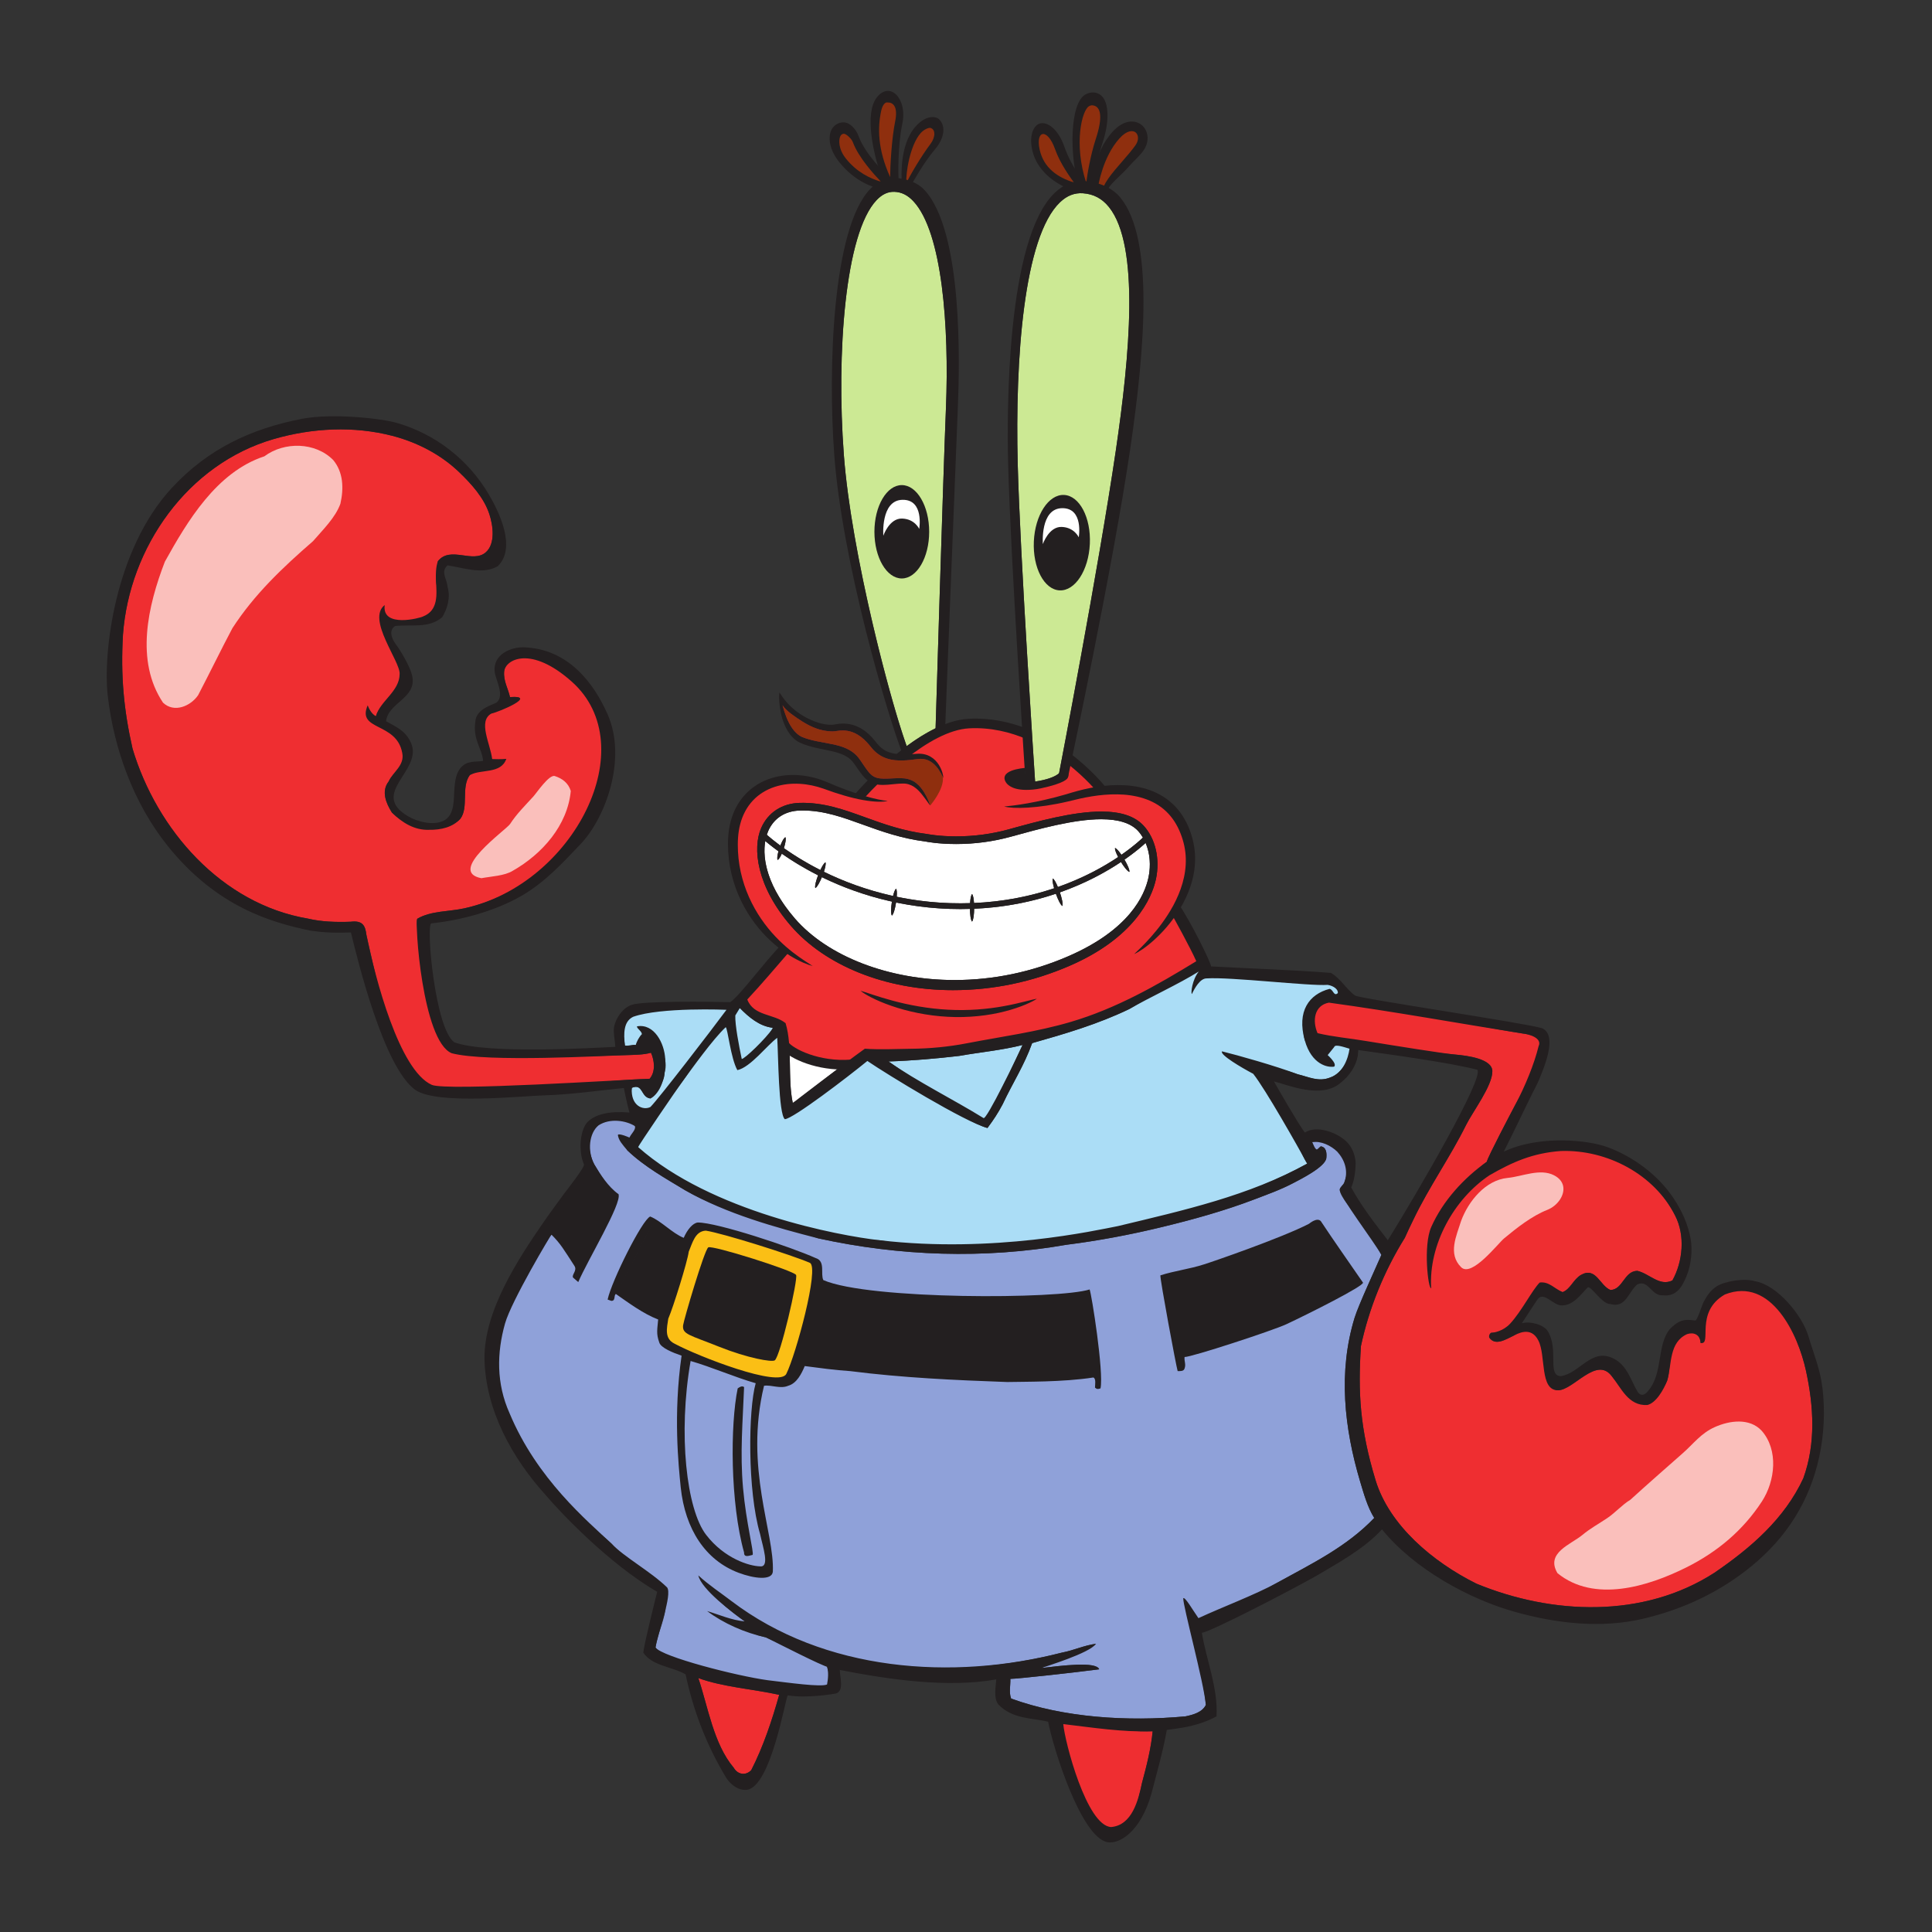 <?xml version="1.0" encoding="UTF-8" standalone="no"?>
<!-- Created with Inkscape (http://www.inkscape.org/) -->

<svg
   xmlns:dc="http://purl.org/dc/elements/1.1/"
   xmlns:cc="http://creativecommons.org/ns#"
   xmlns:rdf="http://www.w3.org/1999/02/22-rdf-syntax-ns#"
   xmlns:svg="http://www.w3.org/2000/svg"
   xmlns="http://www.w3.org/2000/svg"
   xmlns:sodipodi="http://sodipodi.sourceforge.net/DTD/sodipodi-0.dtd"
   xmlns:inkscape="http://www.inkscape.org/namespaces/inkscape"
   version="1.1"
   id="svg2"
   xml:space="preserve"
   width="230"
   height="230"
   viewBox="0 0 230 230"
   sodipodi:docname="SVG Mr Krabs.svg"
   inkscape:version="0.92.2 5c3e80d, 2017-08-06"><rect x="0" y="0" width="230" height="230" fill="#333333" stroke="none"/><defs
     id="defs6" /><sodipodi:namedview
     pagecolor="#ffffff"
     bordercolor="#666666"
     borderopacity="1"
     objecttolerance="10"
     gridtolerance="10"
     guidetolerance="10"
     inkscape:pageopacity="0"
     inkscape:pageshadow="2"
     inkscape:window-width="1440"
     inkscape:window-height="773"
     id="namedview4"
     showgrid="false"
     inkscape:zoom="1"
     inkscape:cx="192.75051"
     inkscape:cy="117.86483"
     inkscape:window-x="0"
     inkscape:window-y="0"
     inkscape:window-maximized="0"
     inkscape:current-layer="g10"
     inkscape:measure-start="0,0"
     inkscape:measure-end="0,0"
     fit-margin-top="0"
     fit-margin-left="0"
     fit-margin-right="0"
     fit-margin-bottom="0" /><g
     id="g10"
     inkscape:groupmode="layer"
     inkscape:label="SB_MAINCHAR4_MRKRABS"
     transform="matrix(1.333,0,0,-1.333,-209.764,435.453)"><g
       id="MAIN_CHARACTER_4"
       inkscape:label="SB_MAINCHAR4_MRKRABS"
       transform="matrix(0.361,0,0,0.361,162.348,159.115)"
       sodipodi:insensitive="true"><title
         id="title1043">Mr. Krabs</title><g
         id="SB_MAINCHAR4_MRKRABS"
         inkscape:label="SB_MAINCHAR4_MRKRABS"><title
           id="title1022">Mr. Krabs</title><path
           inkscape:connector-curvature="0"
           id="path14"
           style="fill:#8f2f0e;fill-opacity:1;fill-rule:nonzero;stroke:none"
           d="m 263.477,431.258 c 2.222,2.551 4.027,2.617 4.894,1.898 0.844,-0.695 1.117,-2.34 -0.035,-4.015 -1.082,-1.575 -2.574,-3.348 -4.016,-5.063 -2.371,-2.824 -4.504,-5.355 -5.472,-7.562 -0.532,0.238 -1.082,0.441 -1.637,0.617 0.414,2.191 2.039,9.273 6.266,14.125" /><path
           inkscape:connector-curvature="0"
           id="path16"
           style="fill:#8f2f0e;fill-opacity:1;fill-rule:nonzero;stroke:none"
           d="m 255.715,438.312 c 0.375,0.157 0.672,0.211 0.902,0.211 3.199,-0.128 3.512,-3.558 1.289,-9.183 -1.648,-4.172 -2.773,-9.301 -3.101,-11.731 -0.086,0.004 -0.168,0.016 -0.25,0.024 -3.985,10.633 -1.192,19.699 1.16,20.679" /><path
           inkscape:connector-curvature="0"
           id="path18"
           style="fill:#8f2f0e;fill-opacity:1;fill-rule:nonzero;stroke:none"
           d="m 242.477,427.969 c -1.262,5.918 2.277,6.621 4.507,0.117 1.442,-4.211 4.137,-8.078 5.461,-9.914 -0.062,-0.02 -0.125,-0.027 -0.191,-0.043 -4.645,1.531 -8.617,4.394 -9.777,9.84" /><path
           inkscape:connector-curvature="0"
           id="path20"
           style="fill:#cce994;fill-opacity:1;fill-rule:nonzero;stroke:none"
           d="m 248.422,414.102 c 1.726,1.652 3.598,2.378 5.683,2.23 2.633,-0.187 4.735,-1.305 6.43,-3.414 7.699,-9.582 5.125,-36.859 1.715,-60.113 -4.289,-29.235 -13.906,-79.172 -14.004,-79.668 l -0.051,-0.289 c -0.66,-0.575 -2.023,-1.336 -4.836,-1.868 -0.382,-0.074 -0.746,-0.128 -1.093,-0.183 -0.395,5.945 -3.75,56.949 -4.301,78.512 -0.668,26.003 1.473,56.211 10.457,64.793" /><path
           inkscape:connector-curvature="0"
           id="path22"
           style="fill:#231f20;fill-opacity:1;fill-rule:nonzero;stroke:none"
           d="m 240.184,270.391 c -5.278,-0.012 -8.289,1.039 -8.676,1.414 -1.188,1.148 4.871,2.062 8.164,2.355 0.176,-1.543 0.437,-3.113 0.512,-3.769" /><path
           inkscape:connector-curvature="0"
           id="path24"
           style="fill:#8f2f0e;fill-opacity:1;fill-rule:nonzero;stroke:none"
           d="m 214.074,431.949 c 1.059,1.262 2.379,1.641 2.727,1.641 0.078,0 0.125,-0.031 0.168,-0.047 1.437,-0.367 1.543,-2.66 -0.059,-4.816 -2.168,-2.922 -5.168,-8.02 -6.5,-10.676 -0.144,0.051 -0.285,0.097 -0.433,0.14 0.078,3.461 1.335,10.473 4.097,13.758" /><path
           inkscape:connector-curvature="0"
           id="path26"
           style="fill:#8f2f0e;fill-opacity:1;fill-rule:nonzero;stroke:none"
           d="m 203.738,437.949 c 0.352,1.446 1.074,2.36 1.836,2.36 0.059,0 0.117,-0.02 0.18,-0.016 1.629,0.043 3.375,-1.027 2.391,-5.359 -1.11,-4.895 -1.583,-12.711 -1.583,-15.719 -4.027,7.98 -3.96,14.074 -2.824,18.734" /><path
           inkscape:connector-curvature="0"
           id="path28"
           style="fill:#8f2f0e;fill-opacity:1;fill-rule:nonzero;stroke:none"
           d="m 195.016,425.031 c -2.219,2.699 -2.164,5.395 -1.618,6.41 0.227,0.426 0.602,0.676 1.012,0.676 0.02,0 0.039,0 0.063,0 0.66,-0.043 2.238,-1.422 2.625,-2.445 1.609,-4.254 6.035,-9.008 8.136,-11.16 -0.039,-0.016 -0.078,-0.039 -0.117,-0.059 -3.238,1 -6.926,2.719 -10.101,6.578" /><path
           inkscape:connector-curvature="0"
           id="path30"
           style="fill:#cce994;fill-opacity:1;fill-rule:nonzero;stroke:none"
           d="m 194.941,351.734 c -1.859,24.911 0.297,54.735 8.121,62.918 1.356,1.418 2.786,2.098 4.387,2.039 1.754,-0.054 3.293,-0.816 4.711,-2.339 7.129,-7.645 8.871,-30.954 8.047,-51.211 -0.703,-17.102 -2.453,-75.621 -2.562,-79.168 -2.469,-1.196 -4.891,-2.746 -7.153,-4.414 -4.312,12.003 -13.762,48.199 -15.551,72.175" /><path
           inkscape:connector-curvature="0"
           id="path32"
           style="fill:#ffffff;fill-opacity:1;fill-rule:nonzero;stroke:none"
           d="m 182.309,191.277 c 0.726,0.528 1.187,0.395 1.578,1.118 3.351,2.523 6.726,5.132 10.14,7.734 -4.355,0.746 -8.586,1.695 -12.504,3.793 0.172,-4.242 -0.043,-8.707 0.786,-12.645" /><path
           inkscape:connector-curvature="0"
           id="path34"
           style="fill:#ef2e31;fill-opacity:1;fill-rule:nonzero;stroke:#ef2e31;stroke-opacity:1"
           d="m 277.578,237.051 c -0.078,0.352 -0.973,0.781 -1.109,1.113 -1.629,-2.246 -3.285,-5.219 -4.821,-6.606 -2.046,-1.84 -3.808,-2.97 -4.875,-3.435 0.84,0.805 2.332,2.184 4.11,4.193 1.769,2.007 3.855,4.641 5.617,7.922 1.75,3.262 3.164,7.266 3.043,11.512 -0.043,2.117 -0.512,4.242 -1.328,6.293 -0.805,2.035 -1.985,3.918 -3.563,5.402 -3.14,3.026 -7.73,4.143 -12.023,4.189 -4.363,0.065 -8.445,-0.798 -12.168,-1.748 -7.535,-1.779 -13.586,-1.881 -15.852,-1.264 2.305,0.203 8.094,0.911 15.391,3.045 2.016,0.629 4.258,1.243 6.652,1.677 -1.172,1.281 -3.105,3.242 -5.664,5.315 -0.258,-1.218 -0.406,-1.914 -0.418,-1.972 l -0.125,-0.661 c -0.007,-0.527 -0.84,-1.628 -6.73,-2.907 -1.426,-0.305 -2.633,-0.383 -3.649,-0.384 -3.988,-6.2e-4 -5.195,1.722 -5.351,2.652 -0.34,1.992 3.14,2.593 4.957,2.774 -0.129,1.945 -0.293,4.508 -0.484,7.528 -3.965,1.553 -8.411,2.522 -13.2,2.275 -4.597,-0.239 -9.676,-3.053 -14.152,-6.385 0.398,0.027 0.797,0.055 1.18,0.082 1.222,0.106 2.433,-0.16 3.359,-0.702 0.934,-0.535 1.586,-1.273 2.035,-1.969 0.895,-1.41 1.121,-2.637 1.156,-3.316 -0.308,0.601 -0.789,1.707 -1.769,2.859 -0.492,0.563 -1.121,1.121 -1.91,1.477 -0.789,0.359 -1.735,0.492 -2.731,0.347 -1.105,-0.16 -2.301,-0.312 -3.574,-0.348 -1.27,-0.035 -2.652,0.035 -4.039,0.503 -1.383,0.445 -2.672,1.363 -3.621,2.487 -0.504,0.601 -0.84,1.051 -1.301,1.531 -0.441,0.469 -0.91,0.906 -1.41,1.289 -1,0.766 -2.133,1.301 -3.324,1.503 -0.598,0.106 -1.207,0.129 -1.813,0.09 -0.301,-0.027 -0.605,-0.059 -0.902,-0.113 l -0.52,-0.071 c -0.195,-0.015 -0.41,-0.039 -0.586,-0.035 -2.929,0.035 -5.332,1.183 -7.289,2.39 -1.953,1.242 -3.984,2.604 -4.902,3.944 -0.039,0.051 -0.059,0.098 -0.09,0.149 0.031,-0.114 0.051,-0.211 0.086,-0.329 0.445,-1.558 1.059,-3.543 2.305,-5.359 0.625,-0.887 1.433,-1.711 2.445,-2.168 1.09,-0.453 2.352,-0.785 3.668,-1.054 1.316,-0.273 2.703,-0.484 4.133,-0.795 1.426,-0.321 2.933,-0.743 4.297,-1.617 0.676,-0.429 1.297,-0.98 1.808,-1.605 0.528,-0.664 0.86,-1.234 1.274,-1.824 0.793,-1.157 1.566,-2.313 2.5,-2.86 0.922,-0.562 2.219,-0.582 3.457,-0.546 1.258,0.039 2.504,0.168 3.758,0.091 1.25,-0.051 2.504,-0.508 3.359,-1.217 0.871,-0.696 1.449,-1.493 1.902,-2.207 0.891,-1.45 1.328,-2.633 1.528,-3.317 -0.457,0.547 -1.125,1.613 -2.149,2.867 -1.019,1.246 -2.504,2.66 -4.695,2.562 -1.086,0.004 -2.305,-0.184 -3.621,-0.286 -0.801,-0.039 -1.703,-0.106 -2.629,0.05 -1.195,-1.191 -2.152,-2.207 -2.809,-2.921 2.41,-0.692 4.282,-1.062 5.399,-1.14 -1.164,-0.309 -3.336,-0.278 -6.106,0.218 -2.769,0.484 -6.172,1.471 -9.859,2.837 -3.52,1.23 -7.898,1.761 -11.992,0.416 -2.028,-0.66 -3.93,-1.801 -5.414,-3.399 -1.489,-1.586 -2.539,-3.605 -3.106,-5.777 -0.582,-2.164 -0.679,-4.504 -0.566,-6.797 0.117,-2.297 0.492,-4.555 1.082,-6.696 1.176,-4.3 3.211,-8.113 5.496,-11.17 2.281,-3.067 4.805,-5.394 6.957,-7.07 2.168,-1.683 3.973,-2.745 4.957,-3.417 -1.152,0.301 -3.152,1.05 -5.566,2.531 -0.231,0.144 -0.469,0.3 -0.707,0.457 -3.262,-3.783 -6.497,-7.583 -9.918,-11.264 1.578,-4.149 6.578,-3.491 9.476,-5.858 0.656,-2.192 0.887,-4.61 0.988,-7.098 3.918,-2.097 8.149,-3.046 12.504,-3.791 2.02,1.535 4.035,3.083 6.114,4.575 3.492,-0.272 8.738,-0.038 11.332,-0.013 4.679,0.036 9.359,0.477 13.953,1.369 8.582,1.661 17.324,2.811 25.719,5.301 11.121,3.291 21.121,8.948 30.992,15.005 -1.446,3.289 -2.582,7.535 -4.559,10.69" /><path
           inkscape:connector-curvature="0"
           id="path36"
           style="fill:#8f2f0e;fill-opacity:1;fill-rule:nonzero;stroke:none"
           d="m 182.176,283.996 c 0.625,-0.887 1.433,-1.711 2.445,-2.168 1.09,-0.453 2.352,-0.785 3.668,-1.055 1.316,-0.273 2.703,-0.484 4.133,-0.796 1.426,-0.321 2.933,-0.743 4.297,-1.618 0.676,-0.429 1.297,-0.98 1.808,-1.605 0.528,-0.664 0.86,-1.234 1.274,-1.824 0.793,-1.157 1.566,-2.313 2.5,-2.86 0.922,-0.562 2.219,-0.582 3.457,-0.547 1.258,0.039 2.504,0.168 3.758,0.09 1.25,-0.051 2.504,-0.508 3.359,-1.218 0.871,-0.696 1.449,-1.493 1.902,-2.207 0.891,-1.45 1.328,-2.633 1.528,-3.317 0,0 3.472,3.938 3.14,7.039 -0.308,0.625 -0.777,1.598 -1.648,2.625 -0.492,0.563 -1.121,1.121 -1.91,1.477 -0.789,0.359 -1.735,0.492 -2.731,0.347 -1.105,-0.16 -2.301,-0.312 -3.574,-0.347 -1.27,-0.035 -2.652,0.035 -4.039,0.504 -1.383,0.445 -2.672,1.363 -3.621,2.488 -0.504,0.601 -0.84,1.051 -1.301,1.531 -0.441,0.469 -0.91,0.906 -1.41,1.289 -1,0.766 -2.133,1.301 -3.324,1.504 -0.598,0.106 -1.207,0.129 -1.813,0.09 -0.301,-0.027 -0.605,-0.059 -0.902,-0.113 l -0.52,-0.071 c -0.195,-0.015 -0.41,-0.039 -0.586,-0.035 -2.929,0.035 -5.332,1.184 -7.289,2.391 -1.953,1.242 -3.984,2.605 -4.902,3.945 -0.039,0.051 -0.059,0.098 -0.09,0.149 0.031,-0.114 0.051,-0.211 0.086,-0.329 0.445,-1.558 1.059,-3.543 2.305,-5.359" /><path
           inkscape:connector-curvature="0"
           id="path38"
           style="fill:#abddf6;fill-opacity:1;fill-rule:nonzero;stroke:none"
           d="m 239.164,205.625 c -1.047,-2.305 -2.5,-5.199 -3.617,-7.898 -1.906,-2.895 -3.434,-7.661 -5.082,-10.954 -0.723,-0.328 -3.781,0.825 -4.442,1.676 -7.234,4.473 -12.98,8.16 -20.023,13.098 5.793,0.191 11.977,0.723 17.508,1.379 5.195,0.922 10.461,1.383 15.656,2.699" /><path
           inkscape:connector-curvature="0"
           id="path40"
           style="fill:#abddf6;fill-opacity:1;fill-rule:nonzero;stroke:none"
           d="m 169.215,214.77 c 2.238,-2.301 4.867,-4.477 8.027,-4.872 l 0.137,-0.128 c -1.715,-2.567 -2.363,-4.774 -4.336,-6.813 -0.527,-0.199 -2.797,-1.746 -3.457,-1.68 -0.656,3.161 -1.742,8.586 -2.863,11.746 l 2.492,1.747" /><path
           inkscape:connector-curvature="0"
           id="path42"
           style="fill:#abddf6;fill-opacity:1;fill-rule:nonzero;stroke:none"
           d="m 168.559,200.754 c 4.211,-1.578 7.046,6.41 10.007,8.316 0.746,-1.976 1.235,-6.511 1.383,-8.582 0.149,-2.152 0.707,-4.636 0.688,-6.808 -0.02,-1.899 -1.52,-3.602 0.093,-4.969 1.852,-1.566 15.891,9.828 20.133,14.246 4.61,-3.156 24.153,-16.484 29.617,-17.867 1.512,2.039 2.567,3.621 3.75,5.859 2.5,5.328 5.332,9.606 7.305,15.137 8.36,2.371 16.188,4.672 24.02,8.422 5.133,2.961 11.765,7.316 16.836,10.476 1.246,-0.199 1.074,-1.66 0.812,-2.519 -0.262,-0.524 -0.023,0.371 1.555,0.371 5.988,0.398 11.039,0.476 16.504,0.148 4.472,0 10.109,-2.031 14.648,-1.703 1.055,-0.59 1.899,-2.969 2.887,-3.625 -0.988,-0.922 -2.781,-0.058 -3.699,0.074 -5,-1.316 -7.426,-6.183 -6.11,-10.988 h 0.133 c 0.785,-1.906 1.426,-1.457 3.008,-2.773 1.25,-0.785 2.582,-4.008 4.094,-3.676 0.859,0.656 -3.18,2.762 -3.18,2.762 l 2.523,3.359 c 0.2,0.793 4.164,-0.762 5.352,-0.762 -0.332,-2.5 -2.523,-7 -5.613,-8.058 -2.899,-1.184 -5.332,0.133 -8.094,0.793 -5.332,2.039 -10.086,1.629 -15.418,4.133 -0.66,0.265 -1.07,0.734 -1.07,0.074 1.582,-1.84 2.687,-1.766 5.121,-2.293 3.16,-4.012 6.449,-8.871 8.82,-13.281 2.172,-3.223 2.813,-7.586 4.918,-10.747 -14.48,-7.961 -29.609,-11.945 -46.062,-15.894 -5.461,-1.055 -11.493,-2.332 -17.02,-3.258 -13.297,-0.914 -29.379,-2.168 -42.734,0.203 -10.469,0.067 -20.985,3.465 -30.528,6.36 -8.359,3.355 -17.332,6.347 -24.765,11.546 -2.368,0.528 -3.946,3.817 -5.918,4.735 -0.2,0.094 11.39,15.16 12.379,16.508 2.425,3.308 4.679,7.449 7.355,10.527 0.488,0.562 3.863,4 3.649,4.637 0.921,-2.762 0.972,-7.922 2.621,-10.883" /><path
           inkscape:connector-curvature="0"
           id="path44"
           style="fill:#abddf6;fill-opacity:1;fill-rule:nonzero;stroke:none"
           d="m 140.125,211.422 c -1.543,0.074 2.238,1.738 2.238,2.527 6.844,2.434 15.922,0.598 23.028,1.192 l 1.48,-0.813 c -3.945,-5.332 -8.695,-11.941 -12.578,-17.469 -2.172,-1.906 -5.137,-4.468 -6.586,-7.097 -1.711,-0.922 -5.246,0.519 -5.773,1.773 -0.129,0.985 0.433,2.442 0.562,3.492 2.832,1.188 2.172,-2.363 4.609,-2.632 1.184,1.91 3.489,3.687 3.489,6.32 1.051,3.355 -1.055,6.578 -2.571,9.476 -0.523,1.579 -2.507,1.485 -2.839,1.09 -0.528,-1.383 2.722,-1.351 0.683,-2.136 -0.66,-0.661 -2.187,-0.665 -2.383,-1.52 -0.789,0.195 -1.906,-0.332 -2.699,-0.133 -0.328,2.965 -1.055,5.801 -0.66,5.93" /><path
           inkscape:connector-curvature="0"
           id="path46"
           style="fill:#ef2e31;fill-opacity:1;fill-rule:nonzero;stroke:none"
           d="m 127.496,195.555 c -6.449,-0.063 -12.109,-0.528 -18.496,-0.789 -10.094,-1.844 -15.828,-1.301 -19.746,1.968 -4.52,3.77 -6.418,10.504 -6.418,10.504 0,0 -3.973,16.414 -6.012,25.692 -0.265,2.175 -0.886,3.562 -3.883,3.187 -3.492,-0.133 -7.242,-0.023 -10.531,0.766 -21.453,3.621 -37.445,22.043 -43.43,42.051 -2.175,9.605 -2.964,18.031 -2.367,28.226 1.575,21.52 15.922,42.184 37.309,48.371 9.551,2.762 19.832,3.266 29.351,0.789 6.145,-1.605 11.965,-4.605 16.555,-9.027 3.035,-2.926 6.09,-6.289 7.43,-10.363 0.894,-2.715 1.551,-7.289 -0.891,-9.418 -3.246,-2.836 -8.742,1.668 -11.844,-2.188 -0.16,-1.594 -0.55,-3.211 -0.476,-4.816 0.152,-3.278 3.101,-6.528 -0.801,-8.059 0.699,-0.59 -12.41,-5.937 -11.621,-0.144 -1.777,-0.266 -1.199,0.082 -0.887,-1.481 0.395,-5.07 3.848,-7.621 5.621,-13.691 0,-4.344 -6.179,-6.422 -7.168,-10.172 -1.117,0.59 1.696,-0.731 -0.082,-1.32 -1.054,-0.067 7.457,-1.61 7.325,-7.598 0.925,-2.832 -3.098,-4.902 -4.082,-7.207 -1.911,-2.434 -0.661,-5.395 0.789,-7.699 2.566,-2.567 5.726,-3.653 9.214,-3.52 2.512,0.606 5.856,-0.097 7.7,1.942 2.168,2.832 0.129,7.832 2.367,10.855 2.766,1.516 3.121,0.258 4.433,4.074 -0.855,0.985 0.176,2.961 -0.808,2.961 -0.465,3.817 -1.188,5.137 0.789,8.555 2.102,0.461 12.496,4.152 5.523,3.691 -0.461,2.11 -1.644,3.95 -1.449,6.321 0.328,3.027 3.488,3.64 5.594,4.691 12.418,-4.102 19.633,-14.078 19.934,-23.879 0.503,-16.633 -15.536,-34.984 -35.333,-39.383 -3.832,-0.851 -8.226,-0.59 -11.648,-2.562 -0.754,-0.438 1.012,-9.238 1.191,-10.328 0.512,-3.168 0.633,-4.993 1.211,-8.141 0.829,-4.504 1.403,-11.371 6.153,-13.801 8.679,-2.304 17.898,-1.558 26.324,-1.82 5.66,-0.063 11.644,0.199 17.043,0.332 1.644,0.063 4.082,0.063 5.855,0.59 0.856,-1.91 1.188,-4.672 -0.328,-6.445 -6.578,-0.2 -13.426,-0.86 -19.41,-1.715" /><path
           inkscape:connector-curvature="0"
           id="path48"
           style="fill:#fabfbb;fill-opacity:1;fill-rule:nonzero;stroke:none"
           d="m 68.629,350.332 c 2.5,-3.023 2.633,-6.977 1.777,-10.793 -1.25,-3.484 -4.406,-6.512 -6.781,-9.277 -7.5,-6.516 -14.473,-13.098 -19.937,-21.52 -2.895,-5.461 -5.661,-11.183 -8.489,-16.586 -1.84,-2.695 -5.922,-4.472 -8.683,-1.84 -6.914,10.332 -3.754,23.954 0.461,34.879 5.527,9.938 12.765,22.176 24.609,26.059 4.937,3.687 12.633,3.555 17.043,-0.922" /><path
           inkscape:connector-curvature="0"
           id="path50"
           style="fill:#fabfbb;fill-opacity:1;fill-rule:nonzero;stroke:none"
           d="m 127.395,268.469 c -0.793,-8.489 -7.043,-15.594 -14.348,-19.742 -1.973,-1.25 -5.328,-1.383 -7.77,-1.84 -8.64,1.656 6.161,11.949 7.114,13.425 1.613,2.5 3.754,4.598 5.75,6.793 0.804,0.883 3.894,5.5 5.304,5.051 1.84,-0.594 3.356,-1.711 3.95,-3.687" /><path
           inkscape:connector-curvature="0"
           id="path52"
           style="fill:#231f20;fill-opacity:1;fill-rule:nonzero;stroke:none"
           d="m 132.398,176.078 c 1.016,-3.918 9.469,-5.406 5.055,-10.027 -2.48,-4.621 -4.961,-9.406 -7.723,-13.871 -3.035,2.433 -4.964,4.941 -7.535,7.527 0.274,6.422 7.262,10.652 10.203,16.371" /><path
           inkscape:connector-curvature="0"
           id="path54"
           style="fill:#ef2e31;fill-opacity:1;fill-rule:nonzero;stroke:none"
           d="m 172.043,26.234 c -1.379,-1.445 -3.355,-1.117 -4.34,0.594 -5.004,5.922 -6.383,15.199 -8.754,22.176 6.117,-2.234 13.489,-2.695 20.004,-4.145 -1.777,-6.32 -3.945,-12.836 -6.91,-18.625" /><path
           inkscape:connector-curvature="0"
           id="path56"
           style="fill:#ef2e31;fill-opacity:1;fill-rule:nonzero;stroke:none"
           d="m 268.711,23.078 c -0.918,-4.281 -2.359,-11.871 -7.559,-12.328 -2.898,0.785 -6.086,4.309 -7.007,6.809 -3.817,5.726 -4.469,14.5 -6.707,20.82 7.238,-0.859 16.535,-2.801 23.91,-2.531 -0.395,-4.215 -1.516,-8.625 -2.637,-12.77" /><path
           inkscape:connector-curvature="0"
           id="path58"
           style="fill:#8fa1d9;fill-opacity:1;fill-rule:nonzero;stroke:none"
           d="m 302.34,72.695 c -5.789,-3.164 -10.77,-7.086 -16.695,-9.851 -0.852,0.07 -2.211,-1.133 -2.739,-0.145 0.266,0.723 -0.113,0.074 -1.035,-1.703 -0.262,-0.922 -0.324,-1.262 -0.391,-2.051 0.989,-5.332 2.5,-10.863 3.028,-16.586 -0.922,-1.843 -3.16,-2.433 -5.067,-2.832 -14.347,-1.312 -30.078,-0.332 -43.105,4.411 -0.59,1.515 -0.133,3.292 -0.195,4.871 1.777,0 16.515,1.644 21.976,2.367 -0.722,2.043 -9.543,0.859 -14.211,0.328 0.528,0.266 1.391,1.672 2.446,1.672 3.683,1.972 11.105,4.054 10.976,4.316 -2.961,-0.394 -5.527,-1.64 -8.359,-2.172 -27.242,-6.972 -58.692,-5.465 -81.727,12.043 -2.367,2.297 -6.648,4.145 -5.461,2.965 2.567,-2.566 5.657,-5.199 8.684,-7.308 -3.422,0.332 0,-2.829 5.199,-3.946 3.688,-1.844 6.981,-2.082 10.797,-3.926 1.312,-0.066 2.953,-3.05 4.336,-3.316 0.398,-1.312 0.961,-3.758 1.09,-5.34 -4.934,-0.394 -10.688,0.371 -15.688,0.961 -8.293,1.848 -16.726,3.043 -24.5,6.07 -0.918,0.727 -2.355,1.797 -3.344,3.047 0.594,3.621 1.907,5.926 2.497,9.481 -0.196,1.777 1.187,3.879 -0.129,5.656 -4.145,4.012 -9.411,6.25 -13.293,10.598 -5.922,5.59 -15.418,10.468 -19.102,17.84 -3.09,3.75 -5.543,9.14 -7.25,13.613 -3.312,7.367 -2.93,18.418 -0.89,26.051 1.019,3.793 3.984,8.418 5.624,11.988 0.458,0.992 6.692,6.902 6.813,6.906 1.969,0.047 3.242,-5.176 7,-7.547 0.793,-1.187 -0.195,-2.246 -0.195,-2.246 2.304,5.399 3.269,9.535 5.769,14.797 0.66,2.109 2.668,3.332 4.008,5 -2.766,1.051 -4.406,4.805 -5.988,7.371 -1.781,3.356 -1.614,7.465 0.429,10.422 2.829,1.848 7.696,1.406 9.637,-0.945 0.266,-0.856 -0.519,-3.024 -0.976,-4.012 0.394,0.594 -1.524,0.414 -1.856,0.742 -0.594,0 -0.918,1.031 -0.918,0.438 0.199,-1.317 1.445,-1.84 1.844,-3.157 4.277,-4.082 9.41,-6.91 14.41,-9.937 10.133,-5.793 21.914,-7.965 32.84,-11.844 20.133,-4.414 41.062,-5.137 61.394,-1.582 7.86,0.992 15.657,2.461 23.348,4.317 7.711,1.855 15.664,4.054 23.035,6.867 3.278,1.25 6.574,2.418 9.692,4.058 1.718,0.903 7.988,4.008 8.218,6.211 0.133,1.25 0,2.696 -1.378,2.895 -0.532,-0.332 -0.645,-2.121 -1.497,-2.188 -0.398,0.395 0.047,2.586 -0.609,2.649 0,0.199 0.199,0.527 -0.133,0.593 2.367,0.325 6.653,0.489 8.231,-1.027 1.316,-2.234 0.914,-6.144 -0.2,-9.039 -0.21,-0.531 -1.046,-1.121 -1.093,-1.652 -0.145,-1.637 3.535,-5.61 4.429,-6.961 2.012,-3.039 4.106,-6.031 5.872,-9.223 -1.45,-3.359 -5.676,-12.433 -6.641,-15.59 -4.086,-13.351 -2.555,-27.265 1.375,-40.476 0.93,-3.098 1.844,-6.383 3.492,-9.02 -6.848,-7.172 -15.598,-11.383 -23.824,-15.922" /><path
           inkscape:connector-curvature="0"
           id="path60"
           style="fill:#fbbf15;fill-opacity:1;fill-rule:nonzero;stroke:none"
           d="m 181.008,123.953 c -2.567,-2.504 -7.301,-0.535 -10.063,-0.203 -6.187,2.367 -12.5,4.316 -18.222,7.41 -2.633,1.246 -2.754,4.188 -2.426,6.426 1.25,2.898 1.496,8.027 3.402,10.656 0.66,2.57 1.817,4.383 2.149,6.887 0.922,2.168 2.172,4.168 4.144,5.547 4.078,-0.594 8.297,-3.156 12.383,-3.817 4.406,-1.578 9.766,-2.488 14.109,-4.398 1.973,-2.371 2.016,-6.305 0.961,-8.805 -0.855,-6.777 -4.265,-13.449 -6.437,-19.703" /><path
           inkscape:connector-curvature="0"
           id="path62"
           style="fill:#ef2e31;fill-opacity:1;fill-rule:nonzero;stroke:none"
           d="M 432.309,98.422 C 427.633,88.355 419.277,81.188 410.328,75.062 392.688,63.68 370.121,64.668 351.43,72.367 c -10.782,5.367 -21.539,14.418 -24.938,25.594 -3.867,12.73 -4.371,21.687 -3.621,33.172 1.977,9.277 5.727,18.558 10.859,26.781 0.594,1.383 1.383,2.961 2.102,4.473 3.867,8.093 9.082,15.437 13.066,23.468 1.61,3.25 6.559,9.75 6.485,13.321 -0.067,3.027 -6.168,3.816 -9.149,4.078 -2.984,0.262 -14.578,1.527 -21.812,2.711 -3.883,0.66 -9.43,1.297 -13.246,2.219 -1.317,3.031 0.074,7.695 3.179,9.027 16.321,-2.238 32.797,-6.262 48.594,-8.754 1.313,-0.137 5.653,-0.93 4.664,-3.039 -0.57,-5.242 -4.082,-9.906 -6.527,-14.523 -1.172,-2.219 -6.699,-12.715 -7.086,-14.161 -9.742,-6.91 -14.48,-31.652 -13.754,-31.257 -0.656,10.664 4.512,22.812 13.332,28.668 5.727,3.293 12.914,6.07 19.168,6.734 11.516,0.391 22.711,-7.301 27.844,-17.434 2.562,-4.937 1.906,-11.457 -0.66,-16.058 -3.157,-1.582 -5.727,1.711 -8.684,2.367 -3.293,-0.063 -3.555,-4.672 -6.648,-4.734 -2.633,1.05 -3.555,5.789 -7.239,3.75 -1.976,-1.122 -2.632,-3.555 -4.605,-4.282 -1.91,0.789 -2.961,1.719 -5.262,1.387 -2.965,-2.961 -3.488,-5.543 -5.926,-8.434 -0.851,-2.175 -4.41,-2.957 -6.515,-3.019 -0.332,-0.266 -0.528,-0.66 -0.461,-1.121 1.488,-2.278 4.215,-0.434 5.996,0.383 0.84,0.382 1.855,2.144 2.832,1.976 0.539,-0.09 3.891,-1.664 4.148,-2.144 1.051,-2.828 1.129,-6.571 1.848,-9.395 1.184,-1.32 0.246,-3.914 2.219,-3.914 3.867,0 9.519,8.523 13.293,3.488 2.304,-2.828 4.16,-6.543 8.898,-6.281 2.039,1.711 3.938,2.859 4.856,5.293 1.117,4.012 0.066,10.879 4.543,12.922 1.847,0.191 3.55,-1.535 3.679,-3.707 1.383,-0.395 -0.449,2.508 -0.117,3.297 -0.265,4.082 2.531,8.945 5.625,11.25 11.535,4.562 18.656,-12.692 20.555,-21.395 1.906,-8.75 2.5,-17.961 -0.656,-26.652" /><path
           inkscape:connector-curvature="0"
           id="path64"
           style="fill:#231f20;fill-opacity:1;fill-rule:nonzero;stroke:none"
           d="m 138.84,144.703 c 2.594,4.899 4.859,9.477 7.531,14.461 0.5,0.93 1.012,1.871 1.543,2.836 1.922,-2.223 5.234,-3.523 7.926,-5.207 0.613,-0.918 -0.387,-2.449 -0.539,-3.063 -1.77,-5.355 -3.461,-10.71 -5.004,-16.144 -3.305,2.219 -8.152,4.055 -11.457,7.117" /><path
           inkscape:connector-curvature="0"
           id="path66"
           style="fill:#231f20;fill-opacity:1;fill-rule:nonzero;stroke:none"
           d="m 191.363,126.684 c -2.136,0.429 -5.301,1.136 -7.918,1.351 1.512,5.61 2.133,12.078 3.926,17.766 6.332,-1.922 12.188,-1.778 18.66,-3.274 5.371,-0.636 11.848,-0.781 17.699,-1.207 1.864,0.5 4.063,-0.07 6.129,-0.14 2.141,0.355 4.961,0 7.305,0.355 6.199,0.5 12.395,0.992 17.973,1.488 0.48,-5.894 0.968,-12.074 2,-17.898 -21.969,-1.496 -43.871,0.57 -65.774,1.559" /><path
           inkscape:connector-curvature="0"
           id="path68"
           style="fill:#231f20;fill-opacity:1;fill-rule:nonzero;stroke:none"
           d="m 313.867,159.398 c 0.942,-1.23 2.266,-3.062 2.445,-3.316 1.809,-3.195 4.18,-5.676 5.645,-9.016 -2.16,-1.347 -4.324,-3.476 -7.039,-4.113 -11.145,-6.32 -23.824,-9.656 -36.086,-12.918 l -1.324,0.496 c -0.981,5.25 -1.879,10.574 -3.203,15.684 5.609,1.43 11.289,2.844 16.718,4.898 1.825,0.692 3.602,1.5 5.454,2.149 2.488,0.871 4.871,2.23 7.261,3.347 1.313,0.614 7.614,4.496 8.879,3.313 0.098,0.262 0.137,0.394 0.301,0.598 0.035,0.042 0.434,-0.45 0.949,-1.122" /><path
           inkscape:connector-curvature="0"
           id="path70"
           style="fill:#231f20;fill-opacity:1;fill-rule:nonzero;stroke:none"
           d="m 250.789,225.207 c 15.902,6.875 20.359,16.641 21.379,21.488 1.043,4.973 -0.133,10.028 -3.07,13.196 -2.176,2.339 -5.598,3.48 -10.465,3.48 -6.988,0 -15.715,-2.414 -22.727,-4.351 l -0.164,-0.047 c -4.18,-1.153 -8.558,-1.739 -13.015,-1.739 -4.289,0 -7.09,0.567 -7.192,0.582 -5.926,0.743 -10.68,2.461 -15.281,4.125 -5.32,1.93 -10.34,3.743 -16.238,3.579 -4.364,-0.122 -7.828,-2.379 -9.508,-6.192 -2.211,-5.016 -1.141,-14.426 7.312,-24.207 8.473,-9.797 23.36,-15.93 40.133,-15.93 9.906,0 19.609,2.024 28.836,6.016" /><path
           inkscape:connector-curvature="0"
           id="path72"
           style="fill:#ffffff;fill-opacity:1;fill-rule:nonzero;stroke:none"
           d="m 184.07,263.625 c 0.231,0.008 0.461,0.012 0.692,0.012 5.25,0 9.914,-1.688 14.847,-3.477 4.7,-1.699 9.555,-3.453 15.618,-4.211 0.121,-0.027 3.003,-0.609 7.5,-0.609 4.628,0 9.175,0.609 13.515,1.808 l 0.164,0.043 c 6.903,1.907 15.492,4.282 22.227,4.282 4.25,0 7.305,-0.965 9.078,-2.871 0.461,-0.5 0.855,-1.075 1.211,-1.676 -0.492,-0.481 -2.281,-2.145 -5.305,-4.246 -0.609,0.882 -1.215,1.578 -1.578,1.679 -0.082,-0.375 0.262,-1.257 0.766,-2.238 -3.535,-2.371 -8.532,-5.176 -14.907,-7.418 -0.437,1.059 -0.91,1.922 -1.253,2.113 -0.149,-0.363 0.015,-1.332 0.324,-2.421 -5.61,-1.887 -12.227,-3.313 -19.817,-3.645 -0.066,1.055 -0.23,1.945 -0.488,2.215 -0.258,-0.274 -0.418,-1.176 -0.488,-2.25 -1.614,-0.047 -3.262,-0.055 -4.961,0 -4.723,0.156 -9.117,0.734 -13.184,1.582 0.071,0.937 0.035,1.719 -0.16,2 -0.266,-0.203 -0.535,-0.918 -0.754,-1.801 -6.683,1.477 -12.422,3.688 -17.101,5.977 0.339,1.047 0.531,1.98 0.39,2.336 -0.344,-0.161 -0.824,-0.934 -1.273,-1.899 -3.758,1.902 -6.781,3.824 -9.016,5.41 0.371,1.164 0.582,2.317 0.371,2.707 -0.367,-0.164 -0.847,-1.047 -1.25,-2.074 -1.679,1.235 -2.804,2.195 -3.347,2.68 0.101,0.324 0.222,0.637 0.347,0.929 1.395,3.168 4.176,4.965 7.832,5.063" /><path
           inkscape:connector-curvature="0"
           id="path74"
           style="fill:#ffffff;fill-opacity:1;fill-rule:nonzero;stroke:none"
           d="m 182.832,236.922 c -6.586,7.621 -8.137,14.488 -7.32,19.156 0.715,-0.605 1.8,-1.484 3.258,-2.539 -0.262,-0.953 -0.383,-1.812 -0.204,-2.141 0.305,0.137 0.684,0.762 1.032,1.551 2.273,-1.59 5.285,-3.48 8.98,-5.344 -0.516,-1.351 -0.871,-2.71 -0.687,-3.16 0.425,0.2 1.086,1.391 1.625,2.696 4.757,-2.317 10.566,-4.547 17.328,-6.039 -0.239,-1.5 -0.305,-3.047 -0.008,-3.465 0.398,0.304 0.805,1.761 1.035,3.242 4.102,-0.848 8.539,-1.426 13.297,-1.586 0.891,-0.027 1.77,-0.043 2.641,-0.043 0.789,0 1.566,0.02 2.336,0.039 0.019,-1.422 0.191,-2.785 0.519,-3.133 0.332,0.352 0.508,1.739 0.524,3.176 7.726,0.336 14.488,1.785 20.214,3.711 0.524,-1.449 1.172,-2.797 1.614,-3.039 0.191,0.461 -0.133,1.926 -0.621,3.379 6.429,2.265 11.5,5.094 15.113,7.512 0.762,-1.227 1.621,-2.325 2.086,-2.457 0.101,0.48 -0.477,1.781 -1.219,3.042 2.664,1.848 4.418,3.379 5.219,4.125 1.058,-2.488 1.355,-5.503 0.722,-8.519 -0.945,-4.488 -4.781,-12.996 -19.902,-19.531 -8.988,-3.887 -18.437,-5.86 -28.082,-5.86 -16.242,0 -31.375,5.836 -39.5,15.227" /><path
           inkscape:connector-curvature="0"
           id="path76"
           style="fill:#fabfbb;fill-opacity:1;fill-rule:nonzero;stroke:none"
           d="m 372.867,170.863 c 0.578,-2.289 -1.308,-5.004 -3.871,-6.019 -3.816,-1.504 -7.543,-4.442 -10.691,-7.051 -1.532,-1.266 -8.02,-9.719 -10.633,-7.156 -3.352,3.289 -1.18,7.761 0,11.511 1.781,4.801 5.992,10.071 11.519,10.594 3.586,0.348 8,2.43 11.461,0.641 1.274,-0.653 1.965,-1.551 2.215,-2.52" /><path
           inkscape:connector-curvature="0"
           id="path78"
           style="fill:#fabfbb;fill-opacity:1;fill-rule:nonzero;stroke:none"
           d="m 422.039,92.656 c -4.676,-7.148 -10.996,-12.437 -18.625,-16.254 -9.609,-4.804 -22.836,-8.816 -31.918,-1.449 -3.027,5.067 3.356,7.109 6.184,9.477 1.906,1.597 4.097,2.781 6.148,4.164 2.008,1.359 3.641,3.277 5.699,4.523 4.278,3.887 8.625,7.699 12.965,11.52 2.703,2.375 4.481,4.925 7.934,6.468 3.668,1.633 8.621,2.317 11.613,-0.941 4.145,-4.742 3.356,-12.375 0,-17.508" /><path
           inkscape:connector-curvature="0"
           id="path80"
           style="fill:#231f20;fill-opacity:1;fill-rule:nonzero;stroke:none"
           d="M 432.309,98.422 C 427.633,88.355 419.277,81.188 410.328,75.062 392.688,63.68 370.121,64.668 351.43,72.367 c -10.782,5.367 -21.539,14.418 -24.938,25.594 -3.867,12.73 -4.371,21.687 -3.621,33.172 1.977,9.277 5.727,18.558 10.859,26.781 0.594,1.383 1.383,2.961 2.102,4.473 3.867,8.093 9.082,15.437 13.066,23.468 1.61,3.25 6.559,9.75 6.485,13.321 -0.067,3.027 -6.168,3.816 -9.149,4.078 -2.984,0.262 -14.871,2.172 -22.109,3.355 -3.887,0.661 -8.168,1.024 -11.988,1.946 -1.317,3.027 -0.84,6.871 2.812,7.547 16.321,-2.239 32.203,-5.153 48,-7.645 1.313,-0.137 4.863,-1.027 3.875,-3.133 -1.094,-4.445 -3.293,-9.812 -5.738,-14.429 -1.172,-2.219 -6.699,-12.715 -7.086,-14.161 -5.703,-4.043 -10.859,-9.664 -13.734,-16.136 -2.039,-4.59 -0.746,-15.516 -0.02,-15.121 -0.656,10.664 5.621,22.07 14.442,27.925 5.726,3.293 10.656,5.477 17.613,5.996 11.515,0.395 23.156,-5.82 28.289,-15.953 2.562,-4.937 1.906,-11.457 -0.66,-16.058 -3.157,-1.582 -5.727,1.711 -8.684,2.367 -3.293,-0.063 -3.555,-4.672 -6.648,-4.734 -2.633,1.05 -3.555,5.789 -7.239,3.75 -1.976,-1.122 -2.632,-3.555 -4.605,-4.282 -1.91,0.789 -3.356,2.7 -5.66,2.371 -1.84,-1.839 -4.496,-7.129 -7.301,-10.16 -1.711,-1.847 -3.945,-2.254 -4.742,-2.277 -0.332,-0.266 -0.528,-0.66 -0.461,-1.121 1.488,-2.278 4.215,-0.434 5.996,0.383 0.84,0.382 4.312,2.574 6.18,-1.168 1.91,-3.661 0.281,-12.391 4.867,-12.309 3.867,0.07 9.519,8.523 13.293,3.488 2.304,-2.828 4.051,-7.398 8.793,-7.136 2.121,0.488 4.043,3.714 4.961,6.148 1.117,4.012 0.394,9.344 4.871,11.387 1.539,0.519 3.222,0 3.351,-2.172 2.993,-0.625 -1.597,7.59 5.993,11.976 11.535,4.559 18.171,-10.121 20.07,-18.824 1.906,-8.75 2.5,-17.961 -0.656,-26.652 z M 302.34,72.695 c -5.789,-3.164 -13.742,-6.105 -19.668,-8.863 -1.402,1.996 -3.301,5.328 -3.762,4.934 -0.062,-1.973 5.07,-20.684 5.598,-26.407 -0.922,-1.843 -3.16,-2.433 -5.067,-2.832 -14.347,-1.312 -30.078,-0.332 -43.105,4.411 -0.59,1.515 -0.133,3.292 -0.195,4.871 1.777,0 16.515,1.644 21.976,2.367 -0.722,2.043 -9.543,0.859 -14.211,0.328 0.528,0.266 11.914,3.644 13.422,5.988 -2.961,-0.394 -5.527,-1.64 -8.359,-2.172 -27.242,-6.972 -58.828,-4.734 -81.864,12.77 -2.523,1.937 -5.589,3.949 -8.156,6.316 0.676,-3.344 8.489,-9.277 11.516,-11.386 -3.422,0.332 -6.328,1.675 -9.344,2.566 4.016,-3.024 9.344,-5.395 14.543,-6.512 3.688,-1.844 13.75,-6.976 15.133,-7.242 0.398,-1.312 0.277,-2.973 0,-4.406 -1.5,-0.711 -9.672,0.461 -14.672,1.051 -7.695,1.05 -26.125,5.785 -27.77,8.093 0.594,3.621 4.196,13.078 2.875,14.86 -4.144,4.011 -10.75,7.597 -13.8,10.875 -5.922,5.59 -18.391,15.945 -25.168,32.195 -3.313,7.363 -3.176,14.996 -1.125,22.246 1.574,5.563 11.402,22.043 11.488,21.957 2.301,-2.301 3.055,-3.703 5.656,-7.699 0.793,-1.188 -0.703,-2.168 -0.332,-2.906 l 1.297,-1.125 c 2.305,5.398 10.816,19.429 9.961,21.734 -2.672,1.961 -4.406,4.805 -5.988,7.371 -1.781,3.356 -1.274,7.762 1.051,9.672 2.832,1.84 6.777,1.195 9.015,-0.195 0.266,-0.856 -0.918,-1.848 -1.379,-2.832 -0.488,0.226 -2.855,1.187 -2.855,0.597 0.199,-1.316 1.109,-2.297 2.328,-3.754 4.277,-4.082 9.41,-6.91 14.41,-9.937 10.133,-5.793 22.422,-9.176 32.84,-11.844 20.133,-4.414 41.062,-5.137 61.394,-1.582 7.86,0.992 15.657,2.461 23.348,4.317 7.711,1.855 15.664,4.054 23.035,6.867 3.278,1.25 6.574,2.418 9.692,4.058 1.718,0.903 7.988,4.008 8.218,6.211 0.133,1.25 0,2.696 -1.378,2.895 -0.532,-0.332 -0.579,-0.582 -0.989,-0.789 -0.664,0.285 -0.918,1.777 -1.25,1.843 2.367,0.325 4.739,-0.859 6.313,-2.371 1.843,-2.019 2.832,-4.8 1.718,-7.695 -0.21,-0.531 -1.046,-1.121 -1.093,-1.652 -0.145,-1.637 8.535,-12.992 10.301,-16.184 -1.45,-3.359 -5.676,-12.433 -6.641,-15.59 -4.086,-13.351 -2.555,-27.265 1.375,-40.476 0.93,-3.098 1.844,-6.383 3.492,-9.02 C 319.316,81.445 310.566,77.234 302.34,72.695 Z M 268.711,23.078 c -0.918,-4.281 -2.434,-10.461 -7.633,-10.926 -6.047,0.274 -11.473,21.094 -11.844,25.469 7.239,-0.855 14.739,-2.043 22.114,-1.773 -0.395,-4.215 -1.516,-8.625 -2.637,-12.77 z m -96.668,3.156 c -1.379,-1.445 -3.355,-1.117 -4.34,0.594 -5.004,5.922 -6.383,15.199 -8.754,22.176 6.117,-2.234 13.489,-2.695 20.004,-4.145 -1.777,-6.32 -3.945,-12.836 -6.91,-18.625 z m -40.402,147.207 c 0.726,-3.289 6.777,-4.539 3.617,-8.421 -1.778,-3.879 -3.551,-7.899 -5.528,-11.649 -2.171,2.043 -3.554,4.149 -5.394,6.32 0.195,5.395 5.199,8.95 7.305,13.75 z M 92.996,195.77 c -8.019,3.589 -13.957,26.253 -16.172,37.16 -0.265,2.175 -0.886,3.562 -3.883,3.187 -3.492,-0.133 -7.242,-0.023 -10.531,0.766 -21.453,3.621 -37.445,22.043 -43.43,42.051 -2.175,9.605 -2.964,18.031 -2.367,28.226 1.575,21.52 15.922,42.184 37.309,48.371 9.551,2.762 19.832,3.266 29.351,0.789 6.145,-1.605 11.965,-4.605 16.555,-9.027 3.035,-2.926 6.09,-6.289 7.43,-10.363 0.894,-2.715 1.551,-7.289 -0.891,-9.418 -3.246,-2.836 -8.742,1.668 -11.844,-2.188 -0.515,-1.402 -0.55,-3.211 -0.476,-4.816 0.152,-3.278 0.703,-7.344 -3.207,-8.871 -0.633,-0.371 -10.266,-2.961 -9.477,2.832 -4.547,-3.5 3.887,-13.93 3.688,-17.047 0,-4.34 -4.871,-6.711 -5.86,-10.461 -1.117,0.59 -1.757,1.934 -2.039,2.695 -2.777,-6.383 7.137,-4.066 8.543,-11.765 0.664,-3.106 -2.359,-4.75 -3.343,-7.055 -1.911,-2.434 -0.661,-5.395 0.789,-7.699 2.566,-2.567 5.656,-4.407 9.144,-4.278 3.027,-0.058 5.926,0.661 7.77,2.7 2.168,2.832 0.129,7.832 2.367,10.855 2.766,1.516 7.711,0.18 9.023,4 -1.476,-0.148 -2.507,-0.051 -3.5,-0.051 -0.457,3.817 -3.578,9.375 -0.191,11.254 2.101,0.461 11.578,4.539 4.605,4.078 -0.461,2.11 -1.644,3.95 -1.449,6.321 0.328,3.027 6.625,6.511 16.742,-2.512 17.828,-15.891 0.594,-50.031 -26.547,-56.059 -3.832,-0.851 -8.226,-0.59 -11.648,-2.562 -0.754,-0.438 1.195,-30.328 8.488,-33.297 8.688,-2.305 38.035,-0.594 43.434,-0.461 1.644,0.063 4.082,0.063 5.855,0.59 0.856,-1.91 1.188,-4.672 -0.328,-6.445 -6.578,-0.2 -50.332,-3.102 -53.91,-1.5 z m 49.828,16.828 c 6.844,2.433 23.09,1.73 23.09,1.73 -3.949,-5.332 -16.652,-21.832 -18.809,-24.035 -1.71,-0.922 -4.945,0.203 -4.609,4.734 2.832,1.188 2.172,-2.363 4.609,-2.632 0.977,0.378 3.934,2.988 3.657,9.683 -0.16,3.981 -2.766,8.949 -7.012,8.152 0.074,-0.656 1.145,-1.117 1.242,-1.918 -0.664,-0.66 -1.312,-1.832 -1.508,-2.687 -0.957,-0.031 -1.906,-0.332 -2.699,-0.133 -0.328,2.965 -0.367,5.93 2.039,7.106 z m 178.711,-35.727 c -0.238,1.895 -0.91,3.594 -2.324,4.934 -2.254,2.14 -7.293,4.086 -10.215,2.148 -1.558,2.024 -6.871,11.254 -7.641,12.656 3.204,-0.742 11.782,-4.554 16.579,-0.265 2.109,1.644 3.757,4.148 4.152,6.582 l 0.129,1.449 c 8.332,-1.168 22.476,-3.078 29.418,-4.871 2.004,-1.57 -14.942,-30.668 -22.113,-42.18 -3.446,4.488 -6.372,8.196 -9.067,13.071 0.926,1.718 1.195,5.539 1.082,6.476 z m -152.933,22.531 c 3.257,0.692 7.398,6.219 9.867,7.993 0.269,-4.211 0.308,-18.805 1.875,-20.129 2.07,0.101 15.59,10.457 20.422,14.406 4.605,-3.156 24.25,-15.199 29.714,-16.582 1.512,2.039 2.567,3.621 3.75,5.859 2.5,5.328 5.332,9.606 7.305,15.137 8.36,2.371 16.188,4.672 24.02,8.422 5.133,2.961 12.136,6.129 17.203,9.293 -1.629,-2 -2.031,-5.422 -1.699,-5.555 0.738,1.555 2.046,3.852 3.625,3.852 5.988,0.394 25.421,-1.934 29.961,-1.602 1.562,-0.25 2.671,-1.211 2.5,-2.039 -0.985,-0.926 -1.118,0.922 -2.04,1.051 -5,-1.313 -8.175,-5.461 -6.117,-12.766 1.684,-5.98 5.723,-6.781 7.235,-6.449 0.859,0.656 -1.578,2.832 -1.578,2.832 l 1.609,1.988 c 0.203,0.793 2.371,0 3.789,-0.41 -0.332,-2.5 -1.648,-6.051 -4.738,-7.109 -2.899,-1.184 -5.332,0.133 -8.094,0.793 -5.332,2.039 -14.957,4.746 -18.707,5.66 -0.609,-0.84 4.918,-4.078 7.723,-5.555 3.156,-4.015 10.804,-17.613 13.355,-22.219 -14.48,-7.961 -30.352,-11.5 -46.805,-15.449 -5.461,-1.054 -30.933,-6.808 -59.011,-3.5 -10.055,1.117 -41.676,7.051 -59.692,23.028 -0.191,0.093 9.871,14.773 10.86,16.121 2.425,3.308 7.648,10.629 10.793,13.558 0.507,-0.367 1.226,-7.668 2.875,-10.629 z m 0.613,15.368 c 2.238,-2.301 4.867,-4.477 8.027,-4.872 l 0.137,-0.128 c -1.715,-2.567 -7.035,-7.668 -7.691,-7.602 -0.661,3.156 -1.68,8.383 -1.59,10.762 z m 54.293,-11.844 c 5.195,0.922 10.461,1.383 15.656,2.699 -1.047,-2.305 -9.027,-18.914 -9.684,-18.063 -7.238,4.477 -16.437,9.047 -23.48,13.985 5.793,0.191 11.977,0.723 17.508,1.379 z m 213.547,-82.227 c -0.539,4.676 -2.18,8.477 -3.5,12.93 -1.5,5.082 -7.692,12.66 -13.227,13.559 -2.453,0.792 -7.273,0.078 -9.43,-1.258 -1.523,-0.942 -2.535,-2.489 -3.336,-4.043 -0.242,-0.477 -1.527,-4.512 -1.972,-4.434 -2.949,0.504 -4.305,-0.113 -6.278,-2.086 -3.332,-4.07 -1.621,-10.887 -5.367,-15.289 -0.629,-0.844 -1.648,-1.582 -2.57,-0.328 -1.711,2.762 -2.566,6.645 -6.117,8.355 -5.399,2.629 -8.293,-3.753 -12.965,-4.41 -3.398,0.129 -0.438,6.567 -3.16,11.055 -0.918,1.645 -4.309,2.617 -6.449,2.039 1.183,1.844 2.5,3.816 3.621,5.531 1.648,2.895 4.011,-1.254 6.316,-1.121 2.832,0 4.672,2.766 6.317,4.41 0.726,0.727 3.578,-4.183 5.656,-4.078 3.82,-1.054 4.347,2.895 6.652,4.867 2.828,1.25 3.422,-2.894 6.313,-2.699 3.492,-0.394 4.839,2.289 5.859,4.739 1.223,2.925 1.469,6.597 1.035,9.117 -0.629,3.644 -2.168,7.039 -4.234,10.144 -3.801,5.711 -9.891,10.266 -16.348,12.649 -4.84,1.789 -16.898,3.047 -25.66,-1.114 3.523,7 5.527,11.454 8.426,17.11 1.316,3.16 5.113,11.601 1.047,13.426 -4.278,1.316 -45.227,7.343 -46.274,8.085 -2.105,1.497 -3.558,4.235 -5.972,5.602 -10.137,0.789 -19.973,1.07 -29.645,1.602 0.066,0.722 -4.941,11.007 -8.133,15.605 l -1.719,-2.5 c 0.426,-0.684 4.75,-8.523 6.196,-11.812 -9.871,-6.055 -19.871,-11.711 -30.992,-15 -8.395,-2.489 -17.137,-3.637 -25.719,-5.297 -4.594,-0.891 -9.274,-1.332 -13.953,-1.367 -2.594,-0.024 -7.84,-0.258 -11.332,0.015 -5.59,-4.012 -17.106,-12.898 -17.832,-13.426 -1.313,6.25 0,13.821 -1.774,19.743 -2.898,2.367 -7.898,1.71 -9.476,5.859 3.66,3.937 7.105,8.012 10.593,12.047 l -2.144,1.523 c -4.317,-4.402 -10.184,-12.511 -12.66,-14.23 -5.137,0.129 -21.59,0.332 -24.352,-0.66 -2.078,-0.637 -3.949,-3.09 -4.406,-5.528 -0.199,-1.445 0.187,-2.886 0.328,-4.867 -5.391,-0.262 -31.656,-1.844 -39.816,1.117 -4.758,3.199 -7.063,28.84 -5.731,29.43 7.317,0.742 15.797,3.062 22.199,6.734 5.864,3.367 10.188,8.09 14.789,12.926 6.082,6.391 11.52,20.992 6.649,32.051 -3.492,7.922 -9.84,16.176 -20.66,16.582 -3.192,0.117 -7.782,-1.715 -7.278,-6.086 0.231,-1.98 2.575,-5.902 0.43,-7.602 -1.973,-0.855 -4.867,-1.843 -5.195,-4.476 -0.719,-4.738 1.578,-6.649 1.906,-9.938 -1.934,-0.328 -3.996,0.192 -5.625,-1.789 -1.074,-1.304 -1.305,-3.14 -1.461,-4.75 -0.258,-2.703 0.227,-6.777 -2.68,-8.254 -2.492,-1.265 -6.437,-0.289 -8.726,1.043 -9.844,5.715 3.664,11.356 0.66,18.16 -1.297,3.055 -3.817,4.083 -6.188,5.399 0.528,4.605 7.438,5.66 6.52,10.922 -0.465,2.832 -3.688,7.566 -3.688,7.566 0,0 -3.031,3.489 -0.593,5.071 4.343,0.46 8.222,-0.661 11.648,2.168 1.317,2.171 2.106,4.937 1.317,7.57 -0.133,1.906 -1.778,3.683 0,5.265 4.078,-0.593 8.687,-2.371 12.437,-0.199 4.707,4.59 0.289,13.531 -2.344,17.965 -5.019,8.43 -13.027,14.652 -22.445,17.43 -4.113,1.211 -16.238,2.488 -23.688,1.058 -12.5,-2.433 -23.187,-7.406 -32.14,-17.066 -14.203,-15.32 -17.086,-40.973 -15.867,-51.477 1.523,-13.144 6.394,-26.566 14.757,-37.031 12.356,-15.469 26.254,-19.125 35.333,-21.031 3.488,-0.527 6.515,-0.594 10.066,-0.461 1.711,-7.082 8.176,-33.516 15.957,-38.965 5.336,-3.734 26.25,-1.488 32.168,-1.32 6.141,0.183 12.773,1.125 19.387,1.804 0,0 0.863,-4.292 1.39,-6.07 -4.558,0.402 -8.187,-0.262 -10.265,-2.238 -1.86,-1.762 -2.504,-7.051 -0.989,-10.594 0.282,-0.656 -4.507,-6.668 -5.054,-7.43 -1.621,-2.261 -3.305,-4.476 -4.883,-6.773 -6.469,-9.387 -14.801,-22.078 -14.672,-33.906 0.262,-12.762 6.906,-24.61 15.133,-33.688 3.492,-4.148 15.652,-17.031 27.594,-23.937 -0.469,-1.871 -3.18,-12.653 -3.442,-15.024 2.172,-3.351 7.039,-3.422 10.461,-5.394 1.973,-9.211 5.211,-17.594 10.149,-25.758 1.281,-1.777 3.011,-3 4.984,-2.801 5.969,0.629 9.613,22.832 10.14,23.363 5.004,-0.828 11.911,0.454 11.911,0.454 2.168,0.656 0.918,4.203 0.988,5.824 12.5,-2.434 26.836,-4.461 38.691,-2.332 -0.117,-1.91 -0.707,-4.571 0.481,-6.156 3.484,-3.68 8.285,-3.356 12.351,-4.305 1.164,-6.25 8.071,-28.551 14.672,-29.813 2.782,-0.531 8.199,2.348 10.926,12.176 1.313,5.133 2.828,10.262 3.754,15.594 l 2.367,0.332 c 3.555,0.457 7.043,1.445 9.938,3.023 0.394,7.106 -2.571,14.086 -3.621,20.664 2.566,0.461 21.386,10.2 28.296,14.086 4.614,2.778 11.715,6.512 16.254,11.516 7.973,-9.824 21.528,-17.215 32.75,-20.371 10.309,-2.899 21.34,-4.203 31.883,-1.734 9.895,2.324 19.016,6.613 26.848,13.05 8.652,7.114 14.336,16.039 16.711,27.067 1.187,5.531 1.445,11.273 0.793,16.894" /><path
           inkscape:connector-curvature="0"
           id="path82"
           style="fill:#231f20;fill-opacity:1;fill-rule:nonzero;stroke:none"
           d="m 193.367,127.312 c -2.043,0.399 -5.066,1.051 -7.57,1.254 1.449,5.196 2.043,11.184 3.754,16.454 6.051,-1.778 11.644,-1.649 17.832,-3.032 5.129,-0.593 11.32,-0.722 16.91,-1.121 1.777,0.465 3.883,-0.062 5.855,-0.125 2.043,0.324 4.743,0 6.977,0.324 5.926,0.465 11.844,0.922 17.176,1.383 0.461,-5.465 0.926,-11.187 1.91,-16.582 -20.992,-1.387 -41.918,0.528 -62.844,1.445 z m -12.637,-3.023 c -1.644,-3.574 -21.914,4.344 -27.64,7.434 -2.629,1.25 -1.906,3.945 -1.578,6.187 1.25,2.895 4.738,14.078 5.066,16.582 0.922,2.172 1.563,5.074 4.215,5.199 4.078,-0.593 21.418,-6.062 25.766,-7.968 2.379,-1.219 -3.481,-22.719 -5.829,-27.434 z m -6.511,-39.617 c 0.699,-3.277 2.472,-8.309 0,-8.027 -2.637,0.066 -8.774,1.886 -13.328,7.777 -4.868,6.285 -6.993,24.996 -3.852,43.027 5.266,-1.519 10.836,-3.984 16.102,-5.5 -1.832,-6.484 -2.082,-26.484 1.078,-37.277 z m -34.551,61.266 c 2.633,5 4.871,9.605 7.766,14.874 1.644,-1.91 4.476,-3.027 6.777,-4.476 0.527,-0.793 -0.328,-2.106 -0.461,-2.633 -1.512,-4.605 -2.961,-9.215 -4.277,-13.887 -2.828,1.911 -6.977,3.489 -9.805,6.122 z m 116.082,-0.79 c -7.434,-2.437 -54.613,-2.601 -65.875,2.313 -0.77,1.559 0.602,4.695 -1.902,5.453 -6.078,2.731 -24.297,8.797 -29.164,8.797 -1.258,-0.149 -2.594,-1.773 -3.477,-3.797 -2.898,1.184 -5.523,4.156 -8.289,5.277 -2,-0.812 -9.547,-15.937 -10.535,-20.543 l 0.922,-0.328 c 1.117,0 0.523,1.25 1.117,1.707 3.031,-2.101 6.711,-4.871 10.465,-6.312 -0.196,-2.375 -0.528,-3.488 0.265,-5.664 0.356,-1.344 3.422,-2.567 5.528,-3.285 -2.086,-14.512 -0.758,-27.137 -0.215,-32.567 1.086,-10.363 6.113,-18.039 14.297,-21.137 3.855,-1.46 8.289,-1.972 8.492,0.262 0.457,9.61 -7.102,25.61 -2.176,46 1.906,0.266 4.012,-0.855 5.988,0 2.106,0.594 3.289,2.965 4.082,4.871 4.141,-0.527 7.239,-0.984 11.25,-1.25 12.899,-1.644 25.864,-2.238 38.829,-2.699 4.265,0.098 13.738,-0.051 21.316,1.121 0.727,-0.265 0.41,-1.847 0.41,-2.504 0.395,-0.328 0.582,-0.457 1.367,-0.195 0.856,4.012 -2.234,23.492 -2.695,24.48" /><path
           inkscape:connector-curvature="0"
           id="path84"
           style="fill:#231f20;fill-opacity:1;fill-rule:nonzero;stroke:none"
           d="m 170.27,120.996 c -0.329,-8.617 -1.032,-16.281 -0.262,-24.941 0.765,-8.641 2.762,-16.055 2.367,-16.582 -0.594,-0.067 -2.176,-0.856 -2.105,0.593 -3.446,12.282 -3.446,31.618 -1.582,40.602 0.46,0.328 1.054,0.723 1.582,0.328" /><path
           inkscape:connector-curvature="0"
           id="path86"
           style="fill:#231f20;fill-opacity:1;fill-rule:nonzero;stroke:none"
           d="m 187.25,225.152 c -1.152,0.301 -3.152,1.051 -5.566,2.532 -2.407,1.48 -5.223,3.707 -7.797,6.82 -2.578,3.094 -4.891,7.082 -6.258,11.668 -0.688,2.289 -1.129,4.719 -1.285,7.199 -0.145,2.477 -0.063,5.035 0.609,7.563 0.652,2.507 1.91,4.918 3.723,6.804 1.801,1.903 4.109,3.227 6.476,3.938 4.797,1.437 9.586,0.633 13.348,-0.895 7.156,-3.156 12.93,-4.609 15.301,-4.777 -1.164,-0.309 -3.336,-0.277 -6.106,0.219 -2.769,0.484 -6.172,1.472 -9.859,2.839 -3.52,1.231 -7.898,1.762 -11.992,0.418 -2.028,-0.66 -3.93,-1.8 -5.414,-3.398 -1.489,-1.586 -2.539,-3.605 -3.106,-5.777 -0.582,-2.164 -0.679,-4.504 -0.566,-6.797 0.117,-2.297 0.492,-4.555 1.082,-6.696 1.176,-4.3 3.211,-8.113 5.496,-11.171 2.281,-3.067 4.805,-5.395 6.957,-7.071 2.168,-1.683 3.973,-2.746 4.957,-3.418" /><path
           inkscape:connector-curvature="0"
           id="path88"
           style="fill:#231f20;fill-opacity:1;fill-rule:nonzero;stroke:none"
           d="m 266.773,228.117 c 0.84,0.805 2.332,2.184 4.11,4.192 1.769,2.007 3.855,4.64 5.617,7.921 1.75,3.262 3.164,7.266 3.043,11.512 -0.043,2.117 -0.512,4.242 -1.328,6.293 -0.805,2.035 -1.985,3.918 -3.563,5.403 -3.14,3.027 -7.73,4.144 -12.023,4.191 -4.363,0.066 -8.445,-0.797 -12.168,-1.746 -7.535,-1.778 -13.586,-1.879 -15.852,-1.262 2.305,0.203 8.094,0.91 15.391,3.043 3.625,1.133 7.969,2.234 12.637,2.262 2.336,0.012 4.769,-0.238 7.152,-0.965 2.375,-0.719 4.691,-1.969 6.551,-3.742 1.875,-1.762 3.242,-3.992 4.129,-6.301 0.879,-2.297 1.379,-4.754 1.375,-7.141 0.023,-4.816 -1.715,-9.117 -3.742,-12.457 -2.055,-3.371 -4.418,-5.925 -6.454,-7.769 -2.046,-1.84 -3.808,-2.969 -4.875,-3.434" /><path
           inkscape:connector-curvature="0"
           id="path90"
           style="fill:#231f20;fill-opacity:1;fill-rule:nonzero;stroke:none"
           d="m 242.699,217.062 c -1.015,-0.714 -3.871,-2.085 -7.867,-3.109 -3.977,-1.047 -9.094,-1.644 -14.18,-1.351 -5.086,0.253 -10.093,1.359 -13.968,2.714 -3.887,1.34 -6.661,2.891 -7.594,3.719 1.203,-0.312 4.094,-1.426 7.98,-2.461 3.871,-1.051 8.75,-1.976 13.676,-2.222 4.926,-0.286 9.863,0.148 13.805,0.886 3.949,0.711 6.91,1.649 8.148,1.824" /><path
           inkscape:connector-curvature="0"
           id="path92"
           style="fill:#231f20;fill-opacity:1;fill-rule:nonzero;stroke:none"
           d="m 203.801,270.652 -2.16,1.223 c -2.352,-2.344 -3.856,-4.09 -4.047,-4.313 l -0.008,-0.007 2.726,-0.508 c 0.766,0.836 1.958,2.109 3.489,3.605" /><path
           inkscape:connector-curvature="0"
           id="path94"
           style="fill:#231f20;fill-opacity:1;fill-rule:nonzero;stroke:none"
           d="m 240.305,283.84 c -4.289,1.699 -9.141,2.758 -14.438,2.488 -6.207,-0.316 -12.957,-4.64 -18.301,-9.058 l 2.981,-0.665 c 4.773,3.739 10.391,7.102 15.441,7.36 5.254,0.265 10.094,-0.91 14.336,-2.738 l -0.019,2.613" /><path
           inkscape:connector-curvature="0"
           id="path96"
           style="fill:#231f20;fill-opacity:1;fill-rule:nonzero;stroke:none"
           d="m 259.816,269.293 c -0.277,0.359 -3.644,4.602 -9.273,8.766 l -0.316,-2.797 c 4.82,-3.766 7.66,-7.34 7.718,-7.418 l 2.598,0.515 -0.727,0.934" /><path
           inkscape:connector-curvature="0"
           id="path98"
           style="fill:#231f20;fill-opacity:1;fill-rule:nonzero;stroke:none"
           d="m 218.41,274.992 c -0.449,0.696 -1.101,1.434 -2.035,1.969 -0.926,0.543 -2.137,0.809 -3.359,0.703 -2.184,-0.148 -4.704,-0.391 -6.93,0.398 -1.098,0.395 -2.059,1.106 -2.856,2.063 -0.363,0.445 -0.847,1.094 -1.332,1.602 -0.496,0.535 -1.035,1.039 -1.625,1.492 -1.179,0.906 -2.609,1.578 -4.105,1.808 -0.746,0.125 -1.496,0.137 -2.223,0.075 -0.73,-0.051 -1.472,-0.266 -1.933,-0.262 -2.352,-0.055 -4.703,0.875 -6.567,1.883 -1.883,1.031 -3.359,2.277 -4.394,3.41 -1.043,1.133 -1.656,2.144 -2.039,2.711 0,-0.008 0,-0.012 0,-0.02 0,0.004 0,0.012 -0.004,0.02 -0.102,-0.711 -0.117,-1.977 0.113,-3.645 0.25,-1.656 0.676,-3.769 1.953,-5.918 0.645,-1.054 1.567,-2.133 2.891,-2.808 1.269,-0.594 2.605,-0.981 3.969,-1.305 2.703,-0.656 5.652,-0.906 7.836,-2.285 0.539,-0.34 1.011,-0.758 1.41,-1.238 0.375,-0.461 0.789,-1.122 1.199,-1.696 0.84,-1.148 1.641,-2.453 3.109,-3.308 1.516,-0.813 3.059,-0.692 4.352,-0.625 1.316,0.101 2.535,0.289 3.621,0.285 2.191,0.097 3.676,-1.317 4.695,-2.563 1.024,-1.254 1.692,-2.32 2.149,-2.867 -0.2,0.684 -0.637,1.867 -1.528,3.317 -0.453,0.714 -1.031,1.511 -1.902,2.207 -0.855,0.71 -2.109,1.167 -3.359,1.218 -1.254,0.078 -2.5,-0.051 -3.758,-0.09 -1.238,-0.035 -2.535,-0.015 -3.457,0.547 -0.934,0.547 -1.707,1.703 -2.5,2.86 -0.414,0.59 -0.746,1.16 -1.274,1.824 -0.511,0.625 -1.132,1.176 -1.808,1.605 -1.364,0.875 -2.871,1.297 -4.297,1.618 -1.43,0.312 -2.817,0.523 -4.133,0.796 -1.316,0.27 -2.578,0.602 -3.668,1.055 -1.012,0.457 -1.82,1.281 -2.445,2.168 -1.246,1.816 -1.86,3.801 -2.305,5.359 -0.035,0.118 -0.055,0.215 -0.086,0.329 0.031,-0.051 0.051,-0.098 0.09,-0.149 0.918,-1.34 2.949,-2.703 4.902,-3.945 1.957,-1.207 4.36,-2.356 7.289,-2.391 0.176,-0.004 0.391,0.02 0.586,0.035 l 0.52,0.071 c 0.297,0.054 0.601,0.086 0.902,0.113 0.606,0.039 1.215,0.016 1.813,-0.09 1.191,-0.203 2.324,-0.738 3.324,-1.504 0.5,-0.383 0.969,-0.82 1.41,-1.289 0.461,-0.48 0.797,-0.93 1.301,-1.531 0.949,-1.125 2.238,-2.043 3.621,-2.488 1.387,-0.469 2.769,-0.539 4.039,-0.504 1.273,0.035 2.469,0.187 3.574,0.347 0.996,0.145 1.942,0.012 2.731,-0.347 0.789,-0.356 1.418,-0.914 1.91,-1.477 0.98,-1.152 1.461,-2.258 1.769,-2.859 -0.035,0.679 -0.261,1.906 -1.156,3.316" /><path
           inkscape:connector-curvature="0"
           id="path100"
           style="fill:#231f20;fill-opacity:1;fill-rule:nonzero;stroke:none"
           d="m 240.02,268.891 -0.082,1.179 c -0.036,0.559 -3.758,56.332 -4.34,79.18 -0.332,12.863 -0.473,55.727 11.539,67.203 2.207,2.106 4.715,3.078 7.488,2.879 3.281,-0.234 6.695,-1.531 8.793,-4.141 8.23,-10.238 6.066,-36.961 2.371,-62.16 -4.293,-29.293 -15.121,-79.843 -15.219,-80.347 l -0.125,-0.661 -2.664,-1.48 0.465,2.594 c 0.098,0.496 9.715,50.433 14.004,79.668 3.41,23.254 5.984,50.531 -1.715,60.113 -1.695,2.109 -3.797,3.227 -6.43,3.414 -2.085,0.148 -3.957,-0.578 -5.683,-2.23 -8.984,-8.582 -11.125,-38.79 -10.457,-64.793 0.582,-22.797 4.301,-78.52 4.336,-79.079 l 0.082,-1.183 -2.363,-0.156" /><path
           inkscape:connector-curvature="0"
           id="path102"
           style="fill:#231f20;fill-opacity:1;fill-rule:nonzero;stroke:none"
           d="m 256.34,438.098 c -0.176,0 -0.395,-0.047 -0.68,-0.192 -1.785,-0.89 -3.933,-9.297 -0.722,-19.066 0.164,1.941 1.039,6.969 2.363,11 1.664,5.058 1.429,8.14 -0.961,8.258 z m -1.477,-21.043 -0.058,0.554 -1.442,-0.445 -0.351,1.129 c -2.196,7.141 -2.278,20.496 1.816,22.543 1.371,0.687 2.762,0.566 3.805,-0.34 1.98,-1.703 1.988,-6.601 0.387,-11.469 -2.243,-6.812 -1.926,-10.527 -1.918,-10.566 l 0.109,-1.172 -2.348,-0.234" /><path
           inkscape:connector-curvature="0"
           id="path104"
           style="fill:#231f20;fill-opacity:1;fill-rule:nonzero;stroke:none"
           d="m 243.391,427.129 c 1,-4.551 4.488,-6.906 8.535,-8.141 -1.086,1.461 -3.465,4.707 -4.715,8.235 -1.891,5.328 -4.887,4.75 -3.82,-0.094 z m 8.586,-10.207 -1.11,0.414 c -1.832,0.687 -7.933,3.43 -9.324,9.734 -0.824,3.735 0.437,6.102 1.898,6.52 1.84,0.527 4.512,-1.375 5.997,-5.574 2.05,-5.766 4.683,-8.172 4.71,-8.196 l 0.879,-0.793 -1.582,-1.761 -0.879,0.793 c -0.011,0.007 -0.054,0.046 -0.121,0.113 l -0.468,-1.25" /><path
           inkscape:connector-curvature="0"
           id="path106"
           style="fill:#231f20;fill-opacity:1;fill-rule:nonzero;stroke:none"
           d="m 261.203,415.242 -1.879,0.586 -0.441,0.688 c 0.078,2.097 2.324,4.687 4.926,7.683 1.179,1.36 2.398,2.762 3.285,4.008 0.941,1.332 0.718,2.633 0.027,3.188 -0.711,0.566 -2.183,0.515 -4.004,-1.508 -4.113,-4.567 -5.219,-11.664 -5.222,-11.739 l 0.625,-1.242 -2.364,0.121 0.059,1.184 c 0.019,0.328 0.473,8.074 5.14,13.262 2.926,3.246 5.731,2.98 7.25,1.769 1.532,-1.23 2.204,-3.894 0.418,-6.406 -0.953,-1.34 -2.363,-2.5 -3.578,-3.902 -1.918,-2.207 -5.183,-4.704 -5.23,-5.969 l 0.988,-1.723" /><path
           inkscape:connector-curvature="0"
           id="path108"
           style="fill:#231f20;fill-opacity:1;fill-rule:nonzero;stroke:none"
           d="m 216.242,432.527 c -0.297,0 -1.43,-0.316 -2.336,-1.367 -2.629,-3.043 -3.668,-9.93 -3.496,-12.32 0.836,1.848 3.836,6.894 5.926,9.633 1.371,1.8 1.281,3.711 0.051,4.015 -0.039,0.012 -0.078,0.039 -0.145,0.039 z m -4.871,-14.953 -1.394,0.617 0.023,0.059 -0.742,0.035 v 1.184 c 0,0.355 -0.653,8.648 3.34,13.269 2.769,3.207 5.207,2.485 5.742,2.047 1.695,-1.375 1.836,-4.433 -0.844,-7.582 -2.914,-3.43 -5.656,-8.48 -5.68,-8.535 l -0.445,-1.094" /><path
           inkscape:connector-curvature="0"
           id="path110"
           style="fill:#231f20;fill-opacity:1;fill-rule:nonzero;stroke:none"
           d="m 205.629,438.809 c -0.594,0 -1.16,-0.801 -1.438,-2.067 -0.886,-4.082 -0.941,-9.418 2.211,-16.41 0,2.637 0.371,9.48 1.239,13.77 0.769,3.796 -0.598,4.734 -1.871,4.691 -0.051,0 -0.094,0.016 -0.141,0.016 z m -0.512,-20.356 -0.492,1.078 c -0.949,2.067 -4.043,11.758 -2.746,17.719 0.691,3.164 2.793,4.719 4.484,4.355 2.227,-0.48 3.922,-3.914 3.063,-8.011 -1.238,-5.906 -0.965,-13.055 -0.965,-13.129 l 0.047,-1.184 -1.735,-0.066 -1.656,-0.762" /><path
           inkscape:connector-curvature="0"
           id="path112"
           style="fill:#231f20;fill-opacity:1;fill-rule:nonzero;stroke:none"
           d="m 194.938,431.055 c -0.34,0 -0.657,-0.215 -0.848,-0.582 -0.457,-0.879 -0.508,-3.207 1.355,-5.539 2.743,-3.422 5.926,-4.899 8.7,-5.754 -1.719,1.8 -5.571,6.015 -6.954,9.761 -0.32,0.887 -1.644,2.079 -2.199,2.114 -0.019,0 -0.039,0 -0.054,0 z m 9.308,-13.621 -1.16,0.25 c -0.207,0.039 -5.102,1.132 -9.262,6.336 -3.152,3.941 -2.453,7.035 -1.957,7.992 0.637,1.226 1.856,1.937 3.153,1.855 1.523,-0.101 2.945,-1.676 3.601,-3.469 1.656,-4.511 6.852,-9.468 6.906,-9.515 l 0.86,-0.813 -1.629,-1.722 -0.262,0.254 -0.25,-1.168" /><path
           inkscape:connector-curvature="0"
           id="path114"
           style="fill:#231f20;fill-opacity:1;fill-rule:nonzero;stroke:none"
           d="m 209.273,276.113 0.223,1.485 c -3.836,9.789 -14.949,47.582 -16.914,73.961 -1.574,21.078 -0.512,55.992 8.856,65.793 1.82,1.906 3.898,2.836 6.171,2.773 2.383,-0.074 5.418,-0.98 7.266,-2.961 9.594,-10.293 8.699,-43.418 8.289,-53.48 -0.719,-17.539 -3.137,-79.34 -3.16,-79.957 l -0.031,-1.18 -2.371,0.07 0.039,1.184 c 0.015,0.613 1.847,61.785 2.566,79.34 0.824,20.257 -0.918,43.566 -8.047,51.211 -1.418,1.523 -2.957,2.285 -4.711,2.339 -1.601,0.059 -3.031,-0.621 -4.387,-2.039 -7.824,-8.183 -9.98,-38.007 -8.121,-62.918 1.868,-25.046 12.102,-63.453 16.102,-73.652 l 0.379,-0.336 -2.149,-1.633" /><path
           inkscape:connector-curvature="0"
           id="path116"
           style="fill:#231f20;fill-opacity:1;fill-rule:nonzero;stroke:none"
           d="m 240.066,268.734 c -3.988,0 -5.195,1.723 -5.351,2.653 -0.449,2.66 5.89,2.84 6.012,2.855 l 0.839,0.395 0.246,-0.934 -0.937,-0.148 c -0.027,-0.008 -5.594,-0.563 -4.789,-1.926 0.258,-0.434 2.176,-1.617 7.273,-0.649 5.11,0.965 5.45,2.684 5.45,2.704 l 0.019,0.945 1.891,-0.098 -0.274,-2.508 c -0.007,-0.527 -0.84,-1.628 -6.73,-2.906 -1.426,-0.305 -2.633,-0.383 -3.649,-0.383" /><path
           inkscape:connector-curvature="0"
           id="path118"
           style="fill:#231f20;fill-opacity:1;fill-rule:nonzero;stroke:none"
           d="m 184.762,263.637 c -0.231,0 -0.461,-0.004 -0.692,-0.012 -3.656,-0.098 -6.437,-1.895 -7.832,-5.063 -1.976,-4.488 -1.281,-12.527 6.594,-21.64 8.125,-9.391 23.258,-15.227 39.5,-15.227 9.645,0 19.094,1.973 28.082,5.86 15.121,6.535 18.957,15.043 19.902,19.531 0.918,4.379 -0.078,8.793 -2.605,11.516 -1.773,1.906 -4.828,2.871 -9.078,2.871 -6.735,0 -15.324,-2.375 -22.227,-4.282 l -0.164,-0.043 c -4.34,-1.199 -8.887,-1.808 -13.515,-1.808 -4.497,0 -7.379,0.582 -7.5,0.609 -6.063,0.758 -10.918,2.512 -15.618,4.211 -4.933,1.789 -9.597,3.477 -14.847,3.477 z m 37.191,-44.446 c -16.773,0 -31.66,6.133 -40.133,15.93 -8.453,9.781 -9.523,19.191 -7.312,24.207 1.68,3.813 5.144,6.07 9.508,6.192 5.898,0.164 10.918,-1.649 16.238,-3.579 4.601,-1.664 9.355,-3.382 15.281,-4.125 0.102,-0.015 2.903,-0.582 7.192,-0.582 4.457,0 8.835,0.586 13.015,1.739 l 0.164,0.047 c 7.012,1.937 15.739,4.351 22.727,4.351 4.867,0 8.289,-1.141 10.465,-3.48 2.937,-3.168 4.113,-8.223 3.07,-13.196 -1.02,-4.847 -5.477,-14.613 -21.379,-21.488 -9.227,-3.992 -18.93,-6.016 -28.836,-6.016" /><path
           inkscape:connector-curvature="0"
           id="path120"
           style="fill:#231f20;fill-opacity:1;fill-rule:nonzero;stroke:none"
           d="m 223.809,239.25 c -0.871,0 -1.75,0.016 -2.641,0.043 -29.098,0.961 -46.477,17.5 -46.648,17.664 l -0.512,0.496 0.988,1.02 0.512,-0.493 c 0.168,-0.164 17.183,-16.324 45.707,-17.265 30.683,-1.004 47.691,16.187 47.863,16.359 l 0.492,0.512 1.02,-0.988 -0.492,-0.508 c -0.168,-0.176 -16.625,-16.836 -46.289,-16.84" /><path
           inkscape:connector-curvature="0"
           id="path122"
           style="fill:#231f20;fill-opacity:1;fill-rule:nonzero;stroke:none"
           d="m 249.016,240.004 c -0.922,0.508 -2.774,5.84 -2.371,6.812 0.917,-0.511 2.777,-5.843 2.371,-6.812" /><path
           inkscape:connector-curvature="0"
           id="path124"
           style="fill:#231f20;fill-opacity:1;fill-rule:nonzero;stroke:none"
           d="m 265.594,248.438 c -0.992,0.281 -3.77,4.921 -3.555,5.921 0.984,-0.277 3.766,-4.918 3.555,-5.921" /><path
           inkscape:connector-curvature="0"
           id="path126"
           style="fill:#231f20;fill-opacity:1;fill-rule:nonzero;stroke:none"
           d="m 226.664,236.156 c -0.699,0.739 -0.699,6.071 0,6.809 0.699,-0.738 0.699,-6.07 0,-6.809" /><path
           inkscape:connector-curvature="0"
           id="path128"
           style="fill:#231f20;fill-opacity:1;fill-rule:nonzero;stroke:none"
           d="m 206.836,237.637 c -0.582,0.832 0.23,6.047 1.035,6.66 0.578,-0.832 -0.23,-6.047 -1.035,-6.66" /><path
           inkscape:connector-curvature="0"
           id="path130"
           style="fill:#231f20;fill-opacity:1;fill-rule:nonzero;stroke:none"
           d="m 187.891,244.445 c -0.383,0.946 1.593,5.93 2.515,6.364 0.379,-0.946 -1.59,-5.934 -2.515,-6.364" /><path
           inkscape:connector-curvature="0"
           id="path132"
           style="fill:#231f20;fill-opacity:1;fill-rule:nonzero;stroke:none"
           d="m 178.566,251.398 c -0.457,0.84 1.051,5.247 1.922,5.629 0.453,-0.839 -1.054,-5.242 -1.922,-5.629" /><path
           inkscape:connector-curvature="0"
           id="path134"
           style="fill:#231f20;fill-opacity:1;fill-rule:nonzero;stroke:none"
           d="m 216.059,332.59 c 0,-6.383 -3.036,-11.551 -6.774,-11.551 -3.742,0 -6.773,5.168 -6.773,11.551 0,6.375 3.031,11.547 6.773,11.547 3.738,0 6.774,-5.172 6.774,-11.547" /><path
           inkscape:connector-curvature="0"
           id="path136"
           style="fill:#231f20;fill-opacity:1;fill-rule:nonzero;stroke:none"
           d="m 255.805,329.574 c -0.305,-6.519 -3.645,-11.66 -7.477,-11.484 -3.82,0.18 -6.676,5.605 -6.375,12.125 0.301,6.519 3.649,11.664 7.473,11.484 3.824,-0.179 6.683,-5.605 6.379,-12.125" /><path
           inkscape:connector-curvature="0"
           id="path138"
           style="fill:#ffffff;fill-opacity:1;fill-rule:nonzero;stroke:none"
           d="m 204.715,331.617 c 0,0 1.48,4.344 4.637,4.242 3.156,-0.097 4.242,-2.562 4.242,-2.562 0,0 1.281,7.301 -4.145,7.199 -5.426,-0.098 -4.734,-8.879 -4.734,-8.879" /><path
           inkscape:connector-curvature="0"
           id="path140"
           style="fill:#ffffff;fill-opacity:1;fill-rule:nonzero;stroke:none"
           d="m 244.18,329.547 c 0,0 1.48,4.34 4.636,4.242 3.157,-0.098 4.243,-2.566 4.243,-2.566 0,0 1.285,7.3 -4.145,7.203 -5.426,-0.098 -4.734,-8.879 -4.734,-8.879" /><path
           inkscape:connector-curvature="0"
           id="path142"
           style="fill:#231f20;fill-opacity:1;fill-rule:nonzero;stroke:none"
           d="m 313.988,143.242 c -10.527,-5.859 -22.504,-8.953 -34.086,-11.98 l -1.25,0.461 c -0.925,4.871 -1.777,9.808 -3.027,14.543 5.297,1.324 10.66,2.636 15.793,4.543 1.723,0.64 3.402,1.39 5.152,1.992 2.352,0.808 4.602,2.066 6.856,3.105 1.242,0.567 7.195,4.168 8.39,3.067 0.09,0.246 0.129,0.367 0.282,0.558 0.035,0.039 0.41,-0.418 0.898,-1.043 0.887,-1.14 2.137,-2.84 2.309,-3.074 1.707,-2.961 3.945,-5.262 5.328,-8.359 -2.039,-1.25 -4.082,-3.223 -6.645,-3.813 z m 9.395,3.594 c -3.352,4.871 -7.223,10.352 -10.445,15.223 -0.961,1.015 -2.899,-0.657 -2.899,-0.657 -6.711,-3.488 -24.477,-9.609 -26.059,-10.07 -3.421,-1.117 -7.238,-1.578 -10.726,-2.699 -0.066,-1.184 3.883,-22.371 4.277,-23.688 0.657,0 1.516,-0.066 1.711,0.657 0.395,1.054 -0.129,1.777 0,2.832 1.61,-0.071 21.856,6.55 25.203,8.121 5.578,2.617 19.141,9.425 18.938,10.281" /><path
           inkscape:connector-curvature="0"
           id="path144"
           style="fill:#231f20;fill-opacity:1;fill-rule:nonzero;stroke:none"
           d="m 155.184,136.297 c 0.156,1.265 5.214,18.504 6.218,19.254 0.879,0.66 21.203,-5.77 21.731,-6.821 0.523,-1.05 -3.91,-20.187 -5.281,-21.125 -0.727,-0.492 -6.711,0.551 -13.75,3.364 -7.34,2.937 -9.192,3.074 -8.918,5.328" /><path
           inkscape:connector-curvature="0"
           id="path146"
           style="fill:#231f20;fill-opacity:1;fill-rule:nonzero;stroke:none"
           d="m 194.699,199.547 c -7.597,0 -13.898,3.125 -15.566,5.562 l 1.965,1.344 c 1.25,-1.824 7.875,-5.055 15.558,-4.449 l 0.188,-2.375 c -0.723,-0.055 -1.442,-0.082 -2.145,-0.082" /></g></g></g></svg>